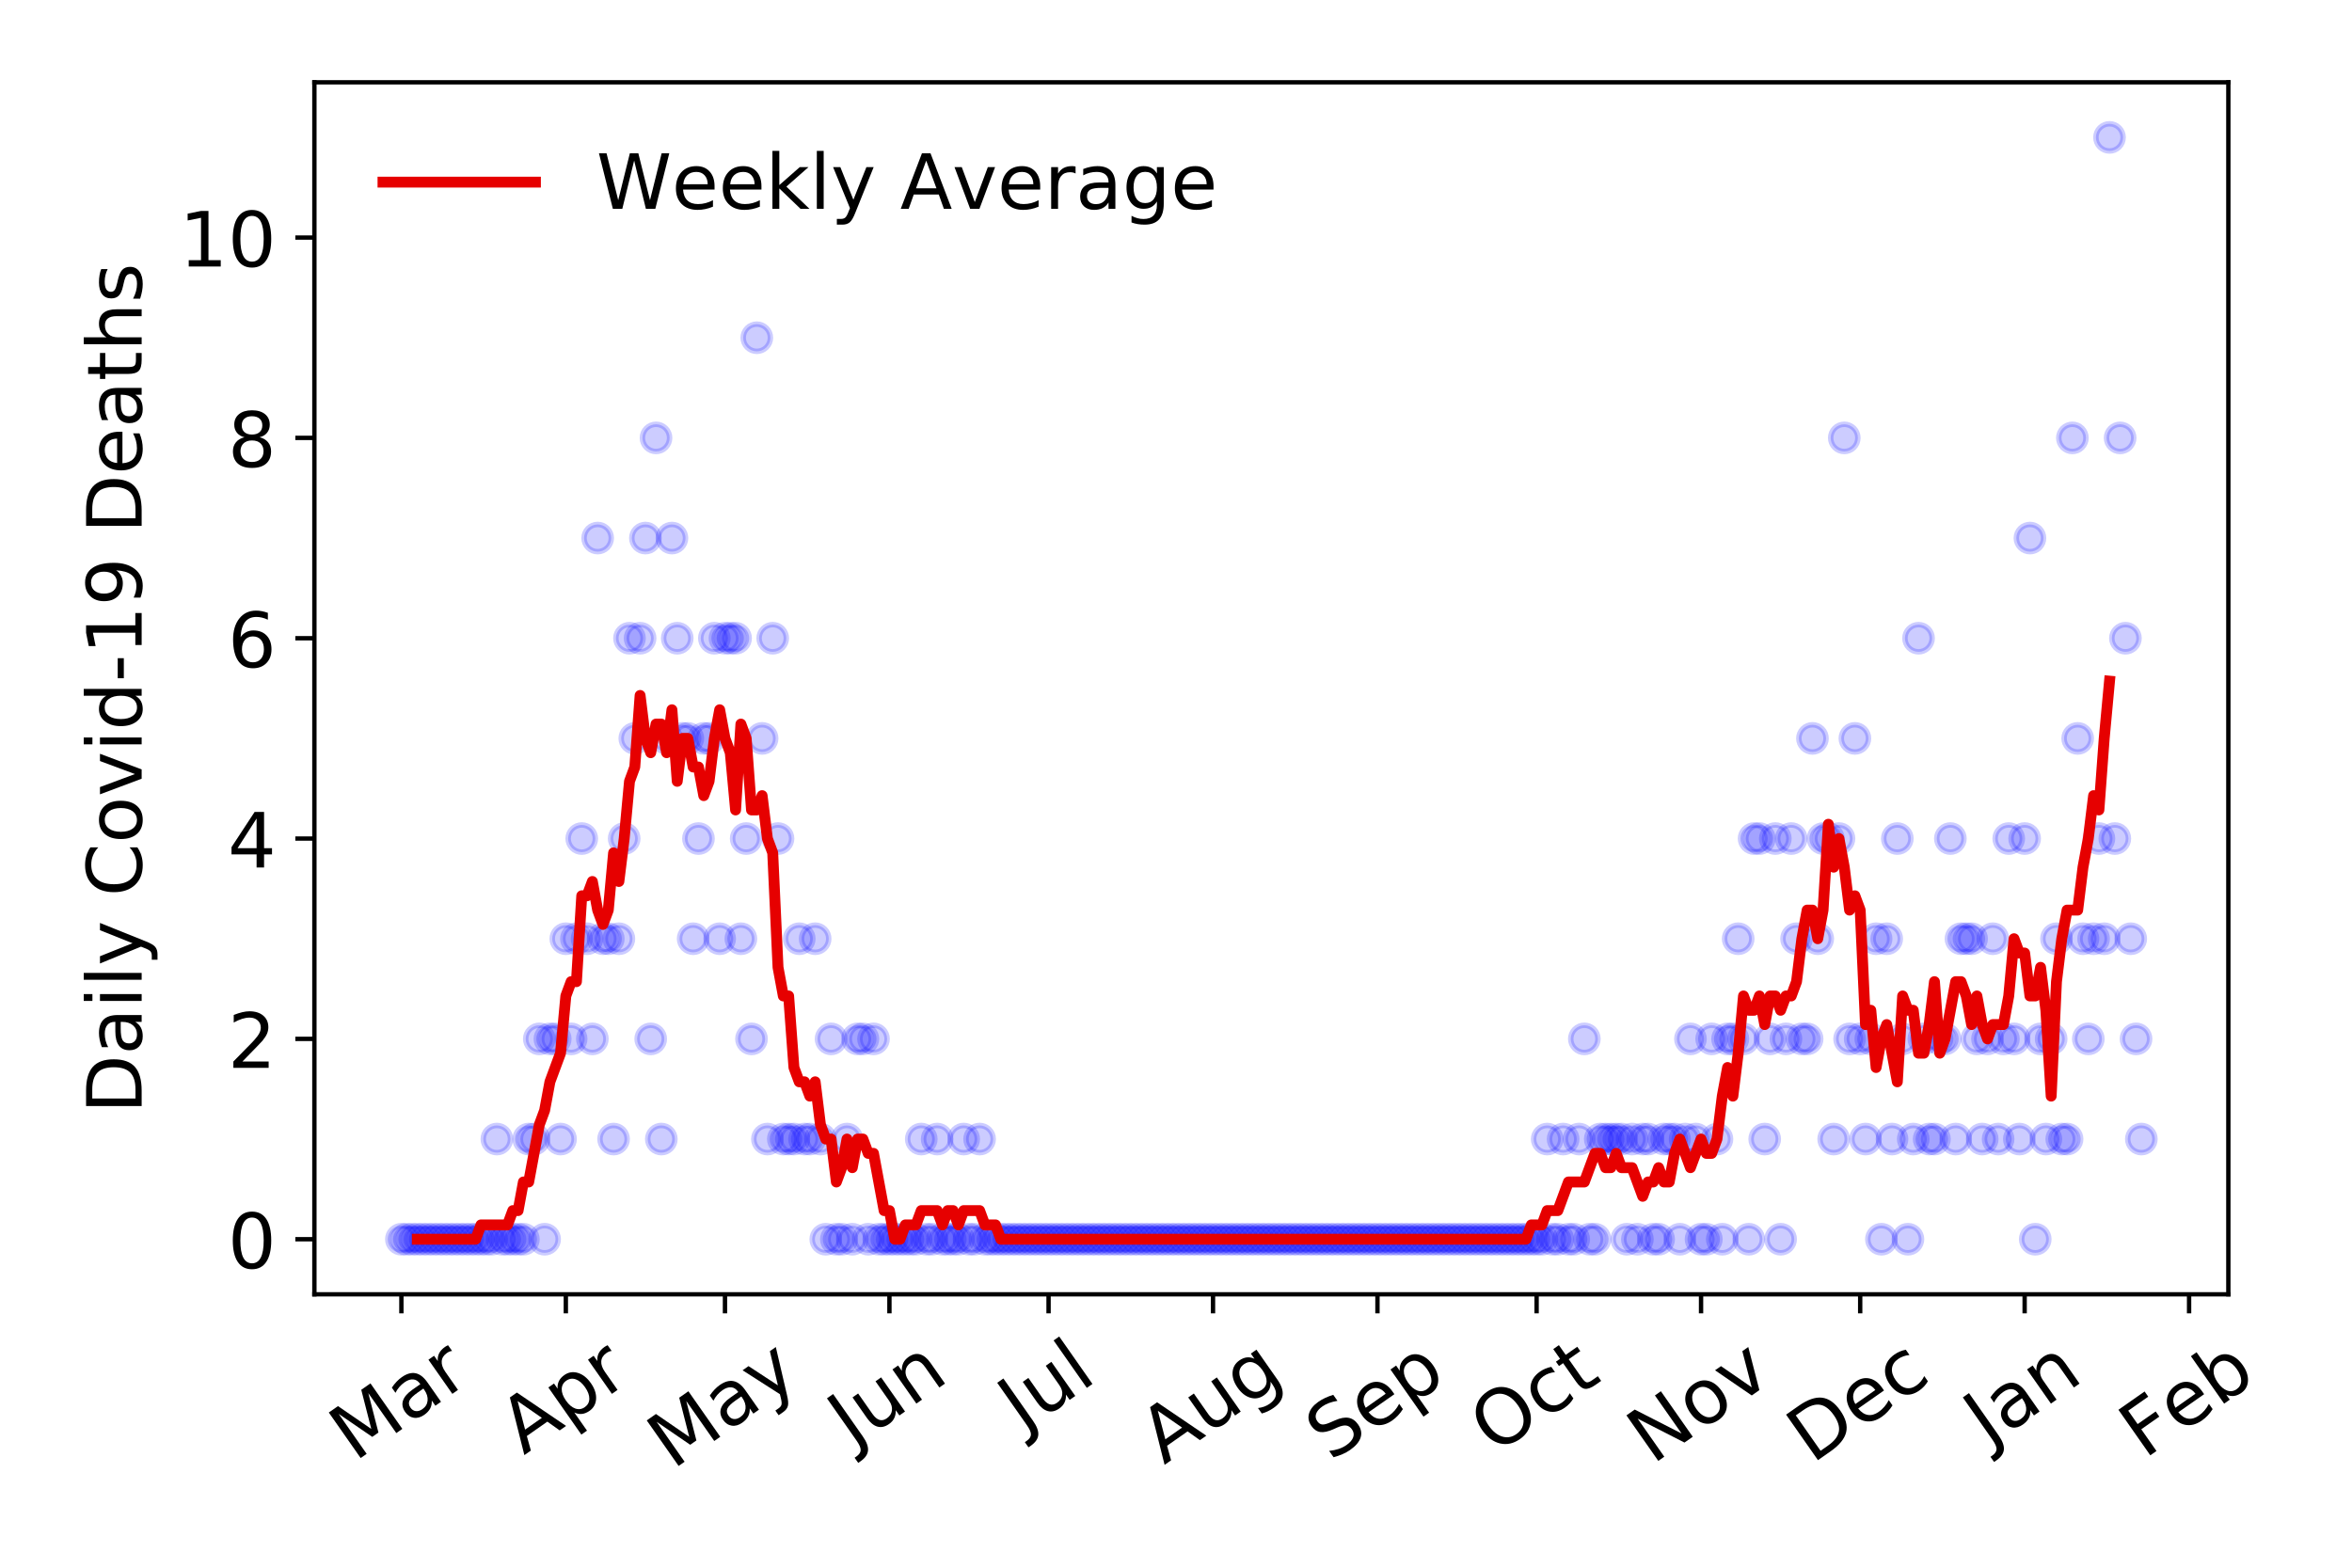 <?xml version="1.0" encoding="utf-8" standalone="no"?>
<!DOCTYPE svg PUBLIC "-//W3C//DTD SVG 1.1//EN"
  "http://www.w3.org/Graphics/SVG/1.1/DTD/svg11.dtd">
<!-- Created with matplotlib (https://matplotlib.org/) -->
<svg height="288pt" version="1.1" viewBox="0 0 432 288" width="432pt" xmlns="http://www.w3.org/2000/svg" xmlns:xlink="http://www.w3.org/1999/xlink">
 <defs>
  <style type="text/css">
*{stroke-linecap:butt;stroke-linejoin:round;}
  </style>
 </defs>
 <g id="figure_1">
  <g id="patch_1">
   <path d="M 0 288 
L 432 288 
L 432 0 
L 0 0 
z
" style="fill:#ffffff;"/>
  </g>
  <g id="axes_1">
   <g id="patch_2">
    <path d="M 57.745 237.778 
L 409.288 237.778 
L 409.288 15.12 
L 57.745 15.12 
z
" style="fill:#ffffff;"/>
   </g>
   <g id="matplotlib.axis_1">
    <g id="xtick_1">
     <g id="line2d_1">
      <defs>
       <path d="M 0 0 
L 0 3.5 
" id="mc799814226" style="stroke:#000000;stroke-width:0.8;"/>
      </defs>
      <g>
       <use style="stroke:#000000;stroke-width:0.8;" x="73.724" xlink:href="#mc799814226" y="237.778"/>
      </g>
     </g>
     <g id="text_1">
      <!-- Mar -->
      <defs>
       <path d="M 9.812 72.906 
L 24.516 72.906 
L 43.109 23.297 
L 61.812 72.906 
L 76.516 72.906 
L 76.516 0 
L 66.891 0 
L 66.891 64.016 
L 48.094 14.016 
L 38.188 14.016 
L 19.391 64.016 
L 19.391 0 
L 9.812 0 
z
" id="DejaVuSans-77"/>
       <path d="M 34.281 27.484 
Q 23.391 27.484 19.188 25 
Q 14.984 22.516 14.984 16.5 
Q 14.984 11.719 18.141 8.906 
Q 21.297 6.109 26.703 6.109 
Q 34.188 6.109 38.703 11.406 
Q 43.219 16.703 43.219 25.484 
L 43.219 27.484 
z
M 52.203 31.203 
L 52.203 0 
L 43.219 0 
L 43.219 8.297 
Q 40.141 3.328 35.547 0.953 
Q 30.953 -1.422 24.312 -1.422 
Q 15.922 -1.422 10.953 3.297 
Q 6 8.016 6 15.922 
Q 6 25.141 12.172 29.828 
Q 18.359 34.516 30.609 34.516 
L 43.219 34.516 
L 43.219 35.406 
Q 43.219 41.609 39.141 45 
Q 35.062 48.391 27.688 48.391 
Q 23 48.391 18.547 47.266 
Q 14.109 46.141 10.016 43.891 
L 10.016 52.203 
Q 14.938 54.109 19.578 55.047 
Q 24.219 56 28.609 56 
Q 40.484 56 46.344 49.844 
Q 52.203 43.703 52.203 31.203 
z
" id="DejaVuSans-97"/>
       <path d="M 41.109 46.297 
Q 39.594 47.172 37.812 47.578 
Q 36.031 48 33.891 48 
Q 26.266 48 22.188 43.047 
Q 18.109 38.094 18.109 28.812 
L 18.109 0 
L 9.078 0 
L 9.078 54.688 
L 18.109 54.688 
L 18.109 46.188 
Q 20.953 51.172 25.484 53.578 
Q 30.031 56 36.531 56 
Q 37.453 56 38.578 55.875 
Q 39.703 55.766 41.062 55.516 
z
" id="DejaVuSans-114"/>
      </defs>
      <g transform="translate(65.121 268.643)rotate(-35)scale(0.14 -0.14)">
       <use xlink:href="#DejaVuSans-77"/>
       <use x="86.279" xlink:href="#DejaVuSans-97"/>
       <use x="147.559" xlink:href="#DejaVuSans-114"/>
      </g>
     </g>
    </g>
    <g id="xtick_2">
     <g id="line2d_2">
      <g>
       <use style="stroke:#000000;stroke-width:0.8;" x="103.929" xlink:href="#mc799814226" y="237.778"/>
      </g>
     </g>
     <g id="text_2">
      <!-- Apr -->
      <defs>
       <path d="M 34.188 63.188 
L 20.797 26.906 
L 47.609 26.906 
z
M 28.609 72.906 
L 39.797 72.906 
L 67.578 0 
L 57.328 0 
L 50.688 18.703 
L 17.828 18.703 
L 11.188 0 
L 0.781 0 
z
" id="DejaVuSans-65"/>
       <path d="M 18.109 8.203 
L 18.109 -20.797 
L 9.078 -20.797 
L 9.078 54.688 
L 18.109 54.688 
L 18.109 46.391 
Q 20.953 51.266 25.266 53.625 
Q 29.594 56 35.594 56 
Q 45.562 56 51.781 48.094 
Q 58.016 40.188 58.016 27.297 
Q 58.016 14.406 51.781 6.484 
Q 45.562 -1.422 35.594 -1.422 
Q 29.594 -1.422 25.266 0.953 
Q 20.953 3.328 18.109 8.203 
z
M 48.688 27.297 
Q 48.688 37.203 44.609 42.844 
Q 40.531 48.484 33.406 48.484 
Q 26.266 48.484 22.188 42.844 
Q 18.109 37.203 18.109 27.297 
Q 18.109 17.391 22.188 11.75 
Q 26.266 6.109 33.406 6.109 
Q 40.531 6.109 44.609 11.75 
Q 48.688 17.391 48.688 27.297 
z
" id="DejaVuSans-112"/>
      </defs>
      <g transform="translate(96.225 267.384)rotate(-35)scale(0.14 -0.14)">
       <use xlink:href="#DejaVuSans-65"/>
       <use x="68.408" xlink:href="#DejaVuSans-112"/>
       <use x="131.885" xlink:href="#DejaVuSans-114"/>
      </g>
     </g>
    </g>
    <g id="xtick_3">
     <g id="line2d_3">
      <g>
       <use style="stroke:#000000;stroke-width:0.8;" x="133.159" xlink:href="#mc799814226" y="237.778"/>
      </g>
     </g>
     <g id="text_3">
      <!-- May -->
      <defs>
       <path d="M 32.172 -5.078 
Q 28.375 -14.844 24.75 -17.812 
Q 21.141 -20.797 15.094 -20.797 
L 7.906 -20.797 
L 7.906 -13.281 
L 13.188 -13.281 
Q 16.891 -13.281 18.938 -11.516 
Q 21 -9.766 23.484 -3.219 
L 25.094 0.875 
L 2.984 54.688 
L 12.5 54.688 
L 29.594 11.922 
L 46.688 54.688 
L 56.203 54.688 
z
" id="DejaVuSans-121"/>
      </defs>
      <g transform="translate(123.52 270.094)rotate(-35)scale(0.14 -0.14)">
       <use xlink:href="#DejaVuSans-77"/>
       <use x="86.279" xlink:href="#DejaVuSans-97"/>
       <use x="147.559" xlink:href="#DejaVuSans-121"/>
      </g>
     </g>
    </g>
    <g id="xtick_4">
     <g id="line2d_4">
      <g>
       <use style="stroke:#000000;stroke-width:0.8;" x="163.364" xlink:href="#mc799814226" y="237.778"/>
      </g>
     </g>
     <g id="text_4">
      <!-- Jun -->
      <defs>
       <path d="M 9.812 72.906 
L 19.672 72.906 
L 19.672 5.078 
Q 19.672 -8.109 14.672 -14.062 
Q 9.672 -20.016 -1.422 -20.016 
L -5.172 -20.016 
L -5.172 -11.719 
L -2.094 -11.719 
Q 4.438 -11.719 7.125 -8.047 
Q 9.812 -4.391 9.812 5.078 
z
" id="DejaVuSans-74"/>
       <path d="M 8.5 21.578 
L 8.5 54.688 
L 17.484 54.688 
L 17.484 21.922 
Q 17.484 14.156 20.5 10.266 
Q 23.531 6.391 29.594 6.391 
Q 36.859 6.391 41.078 11.031 
Q 45.312 15.672 45.312 23.688 
L 45.312 54.688 
L 54.297 54.688 
L 54.297 0 
L 45.312 0 
L 45.312 8.406 
Q 42.047 3.422 37.719 1 
Q 33.406 -1.422 27.688 -1.422 
Q 18.266 -1.422 13.375 4.438 
Q 8.5 10.297 8.5 21.578 
z
M 31.109 56 
z
" id="DejaVuSans-117"/>
       <path d="M 54.891 33.016 
L 54.891 0 
L 45.906 0 
L 45.906 32.719 
Q 45.906 40.484 42.875 44.328 
Q 39.844 48.188 33.797 48.188 
Q 26.516 48.188 22.312 43.547 
Q 18.109 38.922 18.109 30.906 
L 18.109 0 
L 9.078 0 
L 9.078 54.688 
L 18.109 54.688 
L 18.109 46.188 
Q 21.344 51.125 25.703 53.562 
Q 30.078 56 35.797 56 
Q 45.219 56 50.047 50.172 
Q 54.891 44.344 54.891 33.016 
z
" id="DejaVuSans-110"/>
      </defs>
      <g transform="translate(156.62 266.039)rotate(-35)scale(0.14 -0.14)">
       <use xlink:href="#DejaVuSans-74"/>
       <use x="29.492" xlink:href="#DejaVuSans-117"/>
       <use x="92.871" xlink:href="#DejaVuSans-110"/>
      </g>
     </g>
    </g>
    <g id="xtick_5">
     <g id="line2d_5">
      <g>
       <use style="stroke:#000000;stroke-width:0.8;" x="192.594" xlink:href="#mc799814226" y="237.778"/>
      </g>
     </g>
     <g id="text_5">
      <!-- Jul -->
      <defs>
       <path d="M 9.422 75.984 
L 18.406 75.984 
L 18.406 0 
L 9.422 0 
z
" id="DejaVuSans-108"/>
      </defs>
      <g transform="translate(187.891 263.181)rotate(-35)scale(0.14 -0.14)">
       <use xlink:href="#DejaVuSans-74"/>
       <use x="29.492" xlink:href="#DejaVuSans-117"/>
       <use x="92.871" xlink:href="#DejaVuSans-108"/>
      </g>
     </g>
    </g>
    <g id="xtick_6">
     <g id="line2d_6">
      <g>
       <use style="stroke:#000000;stroke-width:0.8;" x="222.798" xlink:href="#mc799814226" y="237.778"/>
      </g>
     </g>
     <g id="text_6">
      <!-- Aug -->
      <defs>
       <path d="M 45.406 27.984 
Q 45.406 37.75 41.375 43.109 
Q 37.359 48.484 30.078 48.484 
Q 22.859 48.484 18.828 43.109 
Q 14.797 37.75 14.797 27.984 
Q 14.797 18.266 18.828 12.891 
Q 22.859 7.516 30.078 7.516 
Q 37.359 7.516 41.375 12.891 
Q 45.406 18.266 45.406 27.984 
z
M 54.391 6.781 
Q 54.391 -7.172 48.188 -13.984 
Q 42 -20.797 29.203 -20.797 
Q 24.469 -20.797 20.266 -20.094 
Q 16.062 -19.391 12.109 -17.922 
L 12.109 -9.188 
Q 16.062 -11.328 19.922 -12.344 
Q 23.781 -13.375 27.781 -13.375 
Q 36.625 -13.375 41.016 -8.766 
Q 45.406 -4.156 45.406 5.172 
L 45.406 9.625 
Q 42.625 4.781 38.281 2.391 
Q 33.938 0 27.875 0 
Q 17.828 0 11.672 7.656 
Q 5.516 15.328 5.516 27.984 
Q 5.516 40.672 11.672 48.328 
Q 17.828 56 27.875 56 
Q 33.938 56 38.281 53.609 
Q 42.625 51.219 45.406 46.391 
L 45.406 54.688 
L 54.391 54.688 
z
" id="DejaVuSans-103"/>
      </defs>
      <g transform="translate(213.818 269.172)rotate(-35)scale(0.14 -0.14)">
       <use xlink:href="#DejaVuSans-65"/>
       <use x="68.408" xlink:href="#DejaVuSans-117"/>
       <use x="131.787" xlink:href="#DejaVuSans-103"/>
      </g>
     </g>
    </g>
    <g id="xtick_7">
     <g id="line2d_7">
      <g>
       <use style="stroke:#000000;stroke-width:0.8;" x="253.003" xlink:href="#mc799814226" y="237.778"/>
      </g>
     </g>
     <g id="text_7">
      <!-- Sep -->
      <defs>
       <path d="M 53.516 70.516 
L 53.516 60.891 
Q 47.906 63.578 42.922 64.891 
Q 37.938 66.219 33.297 66.219 
Q 25.25 66.219 20.875 63.094 
Q 16.5 59.969 16.5 54.203 
Q 16.5 49.359 19.406 46.891 
Q 22.312 44.438 30.422 42.922 
L 36.375 41.703 
Q 47.406 39.594 52.656 34.297 
Q 57.906 29 57.906 20.125 
Q 57.906 9.516 50.797 4.047 
Q 43.703 -1.422 29.984 -1.422 
Q 24.812 -1.422 18.969 -0.25 
Q 13.141 0.922 6.891 3.219 
L 6.891 13.375 
Q 12.891 10.016 18.656 8.297 
Q 24.422 6.594 29.984 6.594 
Q 38.422 6.594 43.016 9.906 
Q 47.609 13.234 47.609 19.391 
Q 47.609 24.75 44.312 27.781 
Q 41.016 30.812 33.5 32.328 
L 27.484 33.5 
Q 16.453 35.688 11.516 40.375 
Q 6.594 45.062 6.594 53.422 
Q 6.594 63.094 13.406 68.656 
Q 20.219 74.219 32.172 74.219 
Q 37.312 74.219 42.625 73.281 
Q 47.953 72.359 53.516 70.516 
z
" id="DejaVuSans-83"/>
       <path d="M 56.203 29.594 
L 56.203 25.203 
L 14.891 25.203 
Q 15.484 15.922 20.484 11.062 
Q 25.484 6.203 34.422 6.203 
Q 39.594 6.203 44.453 7.469 
Q 49.312 8.734 54.109 11.281 
L 54.109 2.781 
Q 49.266 0.734 44.188 -0.344 
Q 39.109 -1.422 33.891 -1.422 
Q 20.797 -1.422 13.156 6.188 
Q 5.516 13.812 5.516 26.812 
Q 5.516 40.234 12.766 48.109 
Q 20.016 56 32.328 56 
Q 43.359 56 49.781 48.891 
Q 56.203 41.797 56.203 29.594 
z
M 47.219 32.234 
Q 47.125 39.594 43.094 43.984 
Q 39.062 48.391 32.422 48.391 
Q 24.906 48.391 20.391 44.141 
Q 15.875 39.891 15.188 32.172 
z
" id="DejaVuSans-101"/>
      </defs>
      <g transform="translate(244.41 268.629)rotate(-35)scale(0.14 -0.14)">
       <use xlink:href="#DejaVuSans-83"/>
       <use x="63.477" xlink:href="#DejaVuSans-101"/>
       <use x="125" xlink:href="#DejaVuSans-112"/>
      </g>
     </g>
    </g>
    <g id="xtick_8">
     <g id="line2d_8">
      <g>
       <use style="stroke:#000000;stroke-width:0.8;" x="282.233" xlink:href="#mc799814226" y="237.778"/>
      </g>
     </g>
     <g id="text_8">
      <!-- Oct -->
      <defs>
       <path d="M 39.406 66.219 
Q 28.656 66.219 22.328 58.203 
Q 16.016 50.203 16.016 36.375 
Q 16.016 22.609 22.328 14.594 
Q 28.656 6.594 39.406 6.594 
Q 50.141 6.594 56.422 14.594 
Q 62.703 22.609 62.703 36.375 
Q 62.703 50.203 56.422 58.203 
Q 50.141 66.219 39.406 66.219 
z
M 39.406 74.219 
Q 54.734 74.219 63.906 63.938 
Q 73.094 53.656 73.094 36.375 
Q 73.094 19.141 63.906 8.859 
Q 54.734 -1.422 39.406 -1.422 
Q 24.031 -1.422 14.812 8.828 
Q 5.609 19.094 5.609 36.375 
Q 5.609 53.656 14.812 63.938 
Q 24.031 74.219 39.406 74.219 
z
" id="DejaVuSans-79"/>
       <path d="M 48.781 52.594 
L 48.781 44.188 
Q 44.969 46.297 41.141 47.344 
Q 37.312 48.391 33.406 48.391 
Q 24.656 48.391 19.812 42.844 
Q 14.984 37.312 14.984 27.297 
Q 14.984 17.281 19.812 11.734 
Q 24.656 6.203 33.406 6.203 
Q 37.312 6.203 41.141 7.25 
Q 44.969 8.297 48.781 10.406 
L 48.781 2.094 
Q 45.016 0.344 40.984 -0.531 
Q 36.969 -1.422 32.422 -1.422 
Q 20.062 -1.422 12.781 6.344 
Q 5.516 14.109 5.516 27.297 
Q 5.516 40.672 12.859 48.328 
Q 20.219 56 33.016 56 
Q 37.156 56 41.109 55.141 
Q 45.062 54.297 48.781 52.594 
z
" id="DejaVuSans-99"/>
       <path d="M 18.312 70.219 
L 18.312 54.688 
L 36.812 54.688 
L 36.812 47.703 
L 18.312 47.703 
L 18.312 18.016 
Q 18.312 11.328 20.141 9.422 
Q 21.969 7.516 27.594 7.516 
L 36.812 7.516 
L 36.812 0 
L 27.594 0 
Q 17.188 0 13.234 3.875 
Q 9.281 7.766 9.281 18.016 
L 9.281 47.703 
L 2.688 47.703 
L 2.688 54.688 
L 9.281 54.688 
L 9.281 70.219 
z
" id="DejaVuSans-116"/>
      </defs>
      <g transform="translate(274.535 267.377)rotate(-35)scale(0.14 -0.14)">
       <use xlink:href="#DejaVuSans-79"/>
       <use x="78.711" xlink:href="#DejaVuSans-99"/>
       <use x="133.691" xlink:href="#DejaVuSans-116"/>
      </g>
     </g>
    </g>
    <g id="xtick_9">
     <g id="line2d_9">
      <g>
       <use style="stroke:#000000;stroke-width:0.8;" x="312.438" xlink:href="#mc799814226" y="237.778"/>
      </g>
     </g>
     <g id="text_9">
      <!-- Nov -->
      <defs>
       <path d="M 9.812 72.906 
L 23.094 72.906 
L 55.422 11.922 
L 55.422 72.906 
L 64.984 72.906 
L 64.984 0 
L 51.703 0 
L 19.391 60.984 
L 19.391 0 
L 9.812 0 
z
" id="DejaVuSans-78"/>
       <path d="M 30.609 48.391 
Q 23.391 48.391 19.188 42.75 
Q 14.984 37.109 14.984 27.297 
Q 14.984 17.484 19.156 11.844 
Q 23.344 6.203 30.609 6.203 
Q 37.797 6.203 41.984 11.859 
Q 46.188 17.531 46.188 27.297 
Q 46.188 37.016 41.984 42.703 
Q 37.797 48.391 30.609 48.391 
z
M 30.609 56 
Q 42.328 56 49.016 48.375 
Q 55.719 40.766 55.719 27.297 
Q 55.719 13.875 49.016 6.219 
Q 42.328 -1.422 30.609 -1.422 
Q 18.844 -1.422 12.172 6.219 
Q 5.516 13.875 5.516 27.297 
Q 5.516 40.766 12.172 48.375 
Q 18.844 56 30.609 56 
z
" id="DejaVuSans-111"/>
       <path d="M 2.984 54.688 
L 12.5 54.688 
L 29.594 8.797 
L 46.688 54.688 
L 56.203 54.688 
L 35.688 0 
L 23.484 0 
z
" id="DejaVuSans-118"/>
      </defs>
      <g transform="translate(303.462 269.166)rotate(-35)scale(0.14 -0.14)">
       <use xlink:href="#DejaVuSans-78"/>
       <use x="74.805" xlink:href="#DejaVuSans-111"/>
       <use x="135.986" xlink:href="#DejaVuSans-118"/>
      </g>
     </g>
    </g>
    <g id="xtick_10">
     <g id="line2d_10">
      <g>
       <use style="stroke:#000000;stroke-width:0.8;" x="341.668" xlink:href="#mc799814226" y="237.778"/>
      </g>
     </g>
     <g id="text_10">
      <!-- Dec -->
      <defs>
       <path d="M 19.672 64.797 
L 19.672 8.109 
L 31.594 8.109 
Q 46.688 8.109 53.688 14.938 
Q 60.688 21.781 60.688 36.531 
Q 60.688 51.172 53.688 57.984 
Q 46.688 64.797 31.594 64.797 
z
M 9.812 72.906 
L 30.078 72.906 
Q 51.266 72.906 61.172 64.094 
Q 71.094 55.281 71.094 36.531 
Q 71.094 17.672 61.125 8.828 
Q 51.172 0 30.078 0 
L 9.812 0 
z
" id="DejaVuSans-68"/>
      </defs>
      <g transform="translate(332.788 269.032)rotate(-35)scale(0.14 -0.14)">
       <use xlink:href="#DejaVuSans-68"/>
       <use x="77.002" xlink:href="#DejaVuSans-101"/>
       <use x="138.525" xlink:href="#DejaVuSans-99"/>
      </g>
     </g>
    </g>
    <g id="xtick_11">
     <g id="line2d_11">
      <g>
       <use style="stroke:#000000;stroke-width:0.8;" x="371.873" xlink:href="#mc799814226" y="237.778"/>
      </g>
     </g>
     <g id="text_11">
      <!-- Jan -->
      <g transform="translate(365.249 265.871)rotate(-35)scale(0.14 -0.14)">
       <use xlink:href="#DejaVuSans-74"/>
       <use x="29.492" xlink:href="#DejaVuSans-97"/>
       <use x="90.771" xlink:href="#DejaVuSans-110"/>
      </g>
     </g>
    </g>
    <g id="xtick_12">
     <g id="line2d_12">
      <g>
       <use style="stroke:#000000;stroke-width:0.8;" x="402.077" xlink:href="#mc799814226" y="237.778"/>
      </g>
     </g>
     <g id="text_12">
      <!-- Feb -->
      <defs>
       <path d="M 9.812 72.906 
L 51.703 72.906 
L 51.703 64.594 
L 19.672 64.594 
L 19.672 43.109 
L 48.578 43.109 
L 48.578 34.812 
L 19.672 34.812 
L 19.672 0 
L 9.812 0 
z
" id="DejaVuSans-70"/>
       <path d="M 48.688 27.297 
Q 48.688 37.203 44.609 42.844 
Q 40.531 48.484 33.406 48.484 
Q 26.266 48.484 22.188 42.844 
Q 18.109 37.203 18.109 27.297 
Q 18.109 17.391 22.188 11.75 
Q 26.266 6.109 33.406 6.109 
Q 40.531 6.109 44.609 11.75 
Q 48.688 17.391 48.688 27.297 
z
M 18.109 46.391 
Q 20.953 51.266 25.266 53.625 
Q 29.594 56 35.594 56 
Q 45.562 56 51.781 48.094 
Q 58.016 40.188 58.016 27.297 
Q 58.016 14.406 51.781 6.484 
Q 45.562 -1.422 35.594 -1.422 
Q 29.594 -1.422 25.266 0.953 
Q 20.953 3.328 18.109 8.203 
L 18.109 0 
L 9.078 0 
L 9.078 75.984 
L 18.109 75.984 
z
" id="DejaVuSans-98"/>
      </defs>
      <g transform="translate(393.831 268.143)rotate(-35)scale(0.14 -0.14)">
       <use xlink:href="#DejaVuSans-70"/>
       <use x="57.441" xlink:href="#DejaVuSans-101"/>
       <use x="118.965" xlink:href="#DejaVuSans-98"/>
      </g>
     </g>
    </g>
   </g>
   <g id="matplotlib.axis_2">
    <g id="ytick_1">
     <g id="line2d_13">
      <defs>
       <path d="M 0 0 
L -3.5 0 
" id="ma678327203" style="stroke:#000000;stroke-width:0.8;"/>
      </defs>
      <g>
       <use style="stroke:#000000;stroke-width:0.8;" x="57.745" xlink:href="#ma678327203" y="227.657"/>
      </g>
     </g>
     <g id="text_13">
      <!-- 0 -->
      <defs>
       <path d="M 31.781 66.406 
Q 24.172 66.406 20.328 58.906 
Q 16.5 51.422 16.5 36.375 
Q 16.5 21.391 20.328 13.891 
Q 24.172 6.391 31.781 6.391 
Q 39.453 6.391 43.281 13.891 
Q 47.125 21.391 47.125 36.375 
Q 47.125 51.422 43.281 58.906 
Q 39.453 66.406 31.781 66.406 
z
M 31.781 74.219 
Q 44.047 74.219 50.516 64.516 
Q 56.984 54.828 56.984 36.375 
Q 56.984 17.969 50.516 8.266 
Q 44.047 -1.422 31.781 -1.422 
Q 19.531 -1.422 13.062 8.266 
Q 6.594 17.969 6.594 36.375 
Q 6.594 54.828 13.062 64.516 
Q 19.531 74.219 31.781 74.219 
z
" id="DejaVuSans-48"/>
      </defs>
      <g transform="translate(41.837 232.976)scale(0.14 -0.14)">
       <use xlink:href="#DejaVuSans-48"/>
      </g>
     </g>
    </g>
    <g id="ytick_2">
     <g id="line2d_14">
      <g>
       <use style="stroke:#000000;stroke-width:0.8;" x="57.745" xlink:href="#ma678327203" y="190.854"/>
      </g>
     </g>
     <g id="text_14">
      <!-- 2 -->
      <defs>
       <path d="M 19.188 8.297 
L 53.609 8.297 
L 53.609 0 
L 7.328 0 
L 7.328 8.297 
Q 12.938 14.109 22.625 23.891 
Q 32.328 33.688 34.812 36.531 
Q 39.547 41.844 41.422 45.531 
Q 43.312 49.219 43.312 52.781 
Q 43.312 58.594 39.234 62.25 
Q 35.156 65.922 28.609 65.922 
Q 23.969 65.922 18.812 64.312 
Q 13.672 62.703 7.812 59.422 
L 7.812 69.391 
Q 13.766 71.781 18.938 73 
Q 24.125 74.219 28.422 74.219 
Q 39.75 74.219 46.484 68.547 
Q 53.219 62.891 53.219 53.422 
Q 53.219 48.922 51.531 44.891 
Q 49.859 40.875 45.406 35.406 
Q 44.188 33.984 37.641 27.219 
Q 31.109 20.453 19.188 8.297 
z
" id="DejaVuSans-50"/>
      </defs>
      <g transform="translate(41.837 196.173)scale(0.14 -0.14)">
       <use xlink:href="#DejaVuSans-50"/>
      </g>
     </g>
    </g>
    <g id="ytick_3">
     <g id="line2d_15">
      <g>
       <use style="stroke:#000000;stroke-width:0.8;" x="57.745" xlink:href="#ma678327203" y="154.051"/>
      </g>
     </g>
     <g id="text_15">
      <!-- 4 -->
      <defs>
       <path d="M 37.797 64.312 
L 12.891 25.391 
L 37.797 25.391 
z
M 35.203 72.906 
L 47.609 72.906 
L 47.609 25.391 
L 58.016 25.391 
L 58.016 17.188 
L 47.609 17.188 
L 47.609 0 
L 37.797 0 
L 37.797 17.188 
L 4.891 17.188 
L 4.891 26.703 
z
" id="DejaVuSans-52"/>
      </defs>
      <g transform="translate(41.837 159.37)scale(0.14 -0.14)">
       <use xlink:href="#DejaVuSans-52"/>
      </g>
     </g>
    </g>
    <g id="ytick_4">
     <g id="line2d_16">
      <g>
       <use style="stroke:#000000;stroke-width:0.8;" x="57.745" xlink:href="#ma678327203" y="117.248"/>
      </g>
     </g>
     <g id="text_16">
      <!-- 6 -->
      <defs>
       <path d="M 33.016 40.375 
Q 26.375 40.375 22.484 35.828 
Q 18.609 31.297 18.609 23.391 
Q 18.609 15.531 22.484 10.953 
Q 26.375 6.391 33.016 6.391 
Q 39.656 6.391 43.531 10.953 
Q 47.406 15.531 47.406 23.391 
Q 47.406 31.297 43.531 35.828 
Q 39.656 40.375 33.016 40.375 
z
M 52.594 71.297 
L 52.594 62.312 
Q 48.875 64.062 45.094 64.984 
Q 41.312 65.922 37.594 65.922 
Q 27.828 65.922 22.672 59.328 
Q 17.531 52.734 16.797 39.406 
Q 19.672 43.656 24.016 45.922 
Q 28.375 48.188 33.594 48.188 
Q 44.578 48.188 50.953 41.516 
Q 57.328 34.859 57.328 23.391 
Q 57.328 12.156 50.688 5.359 
Q 44.047 -1.422 33.016 -1.422 
Q 20.359 -1.422 13.672 8.266 
Q 6.984 17.969 6.984 36.375 
Q 6.984 53.656 15.188 63.938 
Q 23.391 74.219 37.203 74.219 
Q 40.922 74.219 44.703 73.484 
Q 48.484 72.75 52.594 71.297 
z
" id="DejaVuSans-54"/>
      </defs>
      <g transform="translate(41.837 122.567)scale(0.14 -0.14)">
       <use xlink:href="#DejaVuSans-54"/>
      </g>
     </g>
    </g>
    <g id="ytick_5">
     <g id="line2d_17">
      <g>
       <use style="stroke:#000000;stroke-width:0.8;" x="57.745" xlink:href="#ma678327203" y="80.445"/>
      </g>
     </g>
     <g id="text_17">
      <!-- 8 -->
      <defs>
       <path d="M 31.781 34.625 
Q 24.75 34.625 20.719 30.859 
Q 16.703 27.094 16.703 20.516 
Q 16.703 13.922 20.719 10.156 
Q 24.75 6.391 31.781 6.391 
Q 38.812 6.391 42.859 10.172 
Q 46.922 13.969 46.922 20.516 
Q 46.922 27.094 42.891 30.859 
Q 38.875 34.625 31.781 34.625 
z
M 21.922 38.812 
Q 15.578 40.375 12.031 44.719 
Q 8.5 49.078 8.5 55.328 
Q 8.5 64.062 14.719 69.141 
Q 20.953 74.219 31.781 74.219 
Q 42.672 74.219 48.875 69.141 
Q 55.078 64.062 55.078 55.328 
Q 55.078 49.078 51.531 44.719 
Q 48 40.375 41.703 38.812 
Q 48.828 37.156 52.797 32.312 
Q 56.781 27.484 56.781 20.516 
Q 56.781 9.906 50.312 4.234 
Q 43.844 -1.422 31.781 -1.422 
Q 19.734 -1.422 13.25 4.234 
Q 6.781 9.906 6.781 20.516 
Q 6.781 27.484 10.781 32.312 
Q 14.797 37.156 21.922 38.812 
z
M 18.312 54.391 
Q 18.312 48.734 21.844 45.562 
Q 25.391 42.391 31.781 42.391 
Q 38.141 42.391 41.719 45.562 
Q 45.312 48.734 45.312 54.391 
Q 45.312 60.062 41.719 63.234 
Q 38.141 66.406 31.781 66.406 
Q 25.391 66.406 21.844 63.234 
Q 18.312 60.062 18.312 54.391 
z
" id="DejaVuSans-56"/>
      </defs>
      <g transform="translate(41.837 85.764)scale(0.14 -0.14)">
       <use xlink:href="#DejaVuSans-56"/>
      </g>
     </g>
    </g>
    <g id="ytick_6">
     <g id="line2d_18">
      <g>
       <use style="stroke:#000000;stroke-width:0.8;" x="57.745" xlink:href="#ma678327203" y="43.642"/>
      </g>
     </g>
     <g id="text_18">
      <!-- 10 -->
      <defs>
       <path d="M 12.406 8.297 
L 28.516 8.297 
L 28.516 63.922 
L 10.984 60.406 
L 10.984 69.391 
L 28.422 72.906 
L 38.281 72.906 
L 38.281 8.297 
L 54.391 8.297 
L 54.391 0 
L 12.406 0 
z
" id="DejaVuSans-49"/>
      </defs>
      <g transform="translate(32.93 48.961)scale(0.14 -0.14)">
       <use xlink:href="#DejaVuSans-49"/>
       <use x="63.623" xlink:href="#DejaVuSans-48"/>
      </g>
     </g>
    </g>
    <g id="text_19">
     <!-- Daily Covid-19 Deaths -->
     <defs>
      <path d="M 9.422 54.688 
L 18.406 54.688 
L 18.406 0 
L 9.422 0 
z
M 9.422 75.984 
L 18.406 75.984 
L 18.406 64.594 
L 9.422 64.594 
z
" id="DejaVuSans-105"/>
      <path id="DejaVuSans-32"/>
      <path d="M 64.406 67.281 
L 64.406 56.891 
Q 59.422 61.531 53.781 63.812 
Q 48.141 66.109 41.797 66.109 
Q 29.297 66.109 22.656 58.469 
Q 16.016 50.828 16.016 36.375 
Q 16.016 21.969 22.656 14.328 
Q 29.297 6.688 41.797 6.688 
Q 48.141 6.688 53.781 8.984 
Q 59.422 11.281 64.406 15.922 
L 64.406 5.609 
Q 59.234 2.094 53.438 0.328 
Q 47.656 -1.422 41.219 -1.422 
Q 24.656 -1.422 15.125 8.703 
Q 5.609 18.844 5.609 36.375 
Q 5.609 53.953 15.125 64.078 
Q 24.656 74.219 41.219 74.219 
Q 47.75 74.219 53.531 72.484 
Q 59.328 70.75 64.406 67.281 
z
" id="DejaVuSans-67"/>
      <path d="M 45.406 46.391 
L 45.406 75.984 
L 54.391 75.984 
L 54.391 0 
L 45.406 0 
L 45.406 8.203 
Q 42.578 3.328 38.25 0.953 
Q 33.938 -1.422 27.875 -1.422 
Q 17.969 -1.422 11.734 6.484 
Q 5.516 14.406 5.516 27.297 
Q 5.516 40.188 11.734 48.094 
Q 17.969 56 27.875 56 
Q 33.938 56 38.25 53.625 
Q 42.578 51.266 45.406 46.391 
z
M 14.797 27.297 
Q 14.797 17.391 18.875 11.75 
Q 22.953 6.109 30.078 6.109 
Q 37.203 6.109 41.297 11.75 
Q 45.406 17.391 45.406 27.297 
Q 45.406 37.203 41.297 42.844 
Q 37.203 48.484 30.078 48.484 
Q 22.953 48.484 18.875 42.844 
Q 14.797 37.203 14.797 27.297 
z
" id="DejaVuSans-100"/>
      <path d="M 4.891 31.391 
L 31.203 31.391 
L 31.203 23.391 
L 4.891 23.391 
z
" id="DejaVuSans-45"/>
      <path d="M 10.984 1.516 
L 10.984 10.5 
Q 14.703 8.734 18.5 7.812 
Q 22.312 6.891 25.984 6.891 
Q 35.75 6.891 40.891 13.453 
Q 46.047 20.016 46.781 33.406 
Q 43.953 29.203 39.594 26.953 
Q 35.25 24.703 29.984 24.703 
Q 19.047 24.703 12.672 31.312 
Q 6.297 37.938 6.297 49.422 
Q 6.297 60.641 12.938 67.422 
Q 19.578 74.219 30.609 74.219 
Q 43.266 74.219 49.922 64.516 
Q 56.594 54.828 56.594 36.375 
Q 56.594 19.141 48.406 8.859 
Q 40.234 -1.422 26.422 -1.422 
Q 22.703 -1.422 18.891 -0.688 
Q 15.094 0.047 10.984 1.516 
z
M 30.609 32.422 
Q 37.25 32.422 41.125 36.953 
Q 45.016 41.5 45.016 49.422 
Q 45.016 57.281 41.125 61.844 
Q 37.25 66.406 30.609 66.406 
Q 23.969 66.406 20.094 61.844 
Q 16.219 57.281 16.219 49.422 
Q 16.219 41.5 20.094 36.953 
Q 23.969 32.422 30.609 32.422 
z
" id="DejaVuSans-57"/>
      <path d="M 54.891 33.016 
L 54.891 0 
L 45.906 0 
L 45.906 32.719 
Q 45.906 40.484 42.875 44.328 
Q 39.844 48.188 33.797 48.188 
Q 26.516 48.188 22.312 43.547 
Q 18.109 38.922 18.109 30.906 
L 18.109 0 
L 9.078 0 
L 9.078 75.984 
L 18.109 75.984 
L 18.109 46.188 
Q 21.344 51.125 25.703 53.562 
Q 30.078 56 35.797 56 
Q 45.219 56 50.047 50.172 
Q 54.891 44.344 54.891 33.016 
z
" id="DejaVuSans-104"/>
      <path d="M 44.281 53.078 
L 44.281 44.578 
Q 40.484 46.531 36.375 47.5 
Q 32.281 48.484 27.875 48.484 
Q 21.188 48.484 17.844 46.438 
Q 14.5 44.391 14.5 40.281 
Q 14.5 37.156 16.891 35.375 
Q 19.281 33.594 26.516 31.984 
L 29.594 31.297 
Q 39.156 29.25 43.188 25.516 
Q 47.219 21.781 47.219 15.094 
Q 47.219 7.469 41.188 3.016 
Q 35.156 -1.422 24.609 -1.422 
Q 20.219 -1.422 15.453 -0.562 
Q 10.688 0.297 5.422 2 
L 5.422 11.281 
Q 10.406 8.688 15.234 7.391 
Q 20.062 6.109 24.812 6.109 
Q 31.156 6.109 34.562 8.281 
Q 37.984 10.453 37.984 14.406 
Q 37.984 18.062 35.516 20.016 
Q 33.062 21.969 24.703 23.781 
L 21.578 24.516 
Q 13.234 26.266 9.516 29.906 
Q 5.812 33.547 5.812 39.891 
Q 5.812 47.609 11.281 51.797 
Q 16.75 56 26.812 56 
Q 31.781 56 36.172 55.266 
Q 40.578 54.547 44.281 53.078 
z
" id="DejaVuSans-115"/>
     </defs>
     <g transform="translate(26.018 204.56)rotate(-90)scale(0.14 -0.14)">
      <use xlink:href="#DejaVuSans-68"/>
      <use x="77.002" xlink:href="#DejaVuSans-97"/>
      <use x="138.281" xlink:href="#DejaVuSans-105"/>
      <use x="166.064" xlink:href="#DejaVuSans-108"/>
      <use x="193.848" xlink:href="#DejaVuSans-121"/>
      <use x="253.027" xlink:href="#DejaVuSans-32"/>
      <use x="284.814" xlink:href="#DejaVuSans-67"/>
      <use x="354.639" xlink:href="#DejaVuSans-111"/>
      <use x="415.82" xlink:href="#DejaVuSans-118"/>
      <use x="475" xlink:href="#DejaVuSans-105"/>
      <use x="502.783" xlink:href="#DejaVuSans-100"/>
      <use x="566.26" xlink:href="#DejaVuSans-45"/>
      <use x="602.344" xlink:href="#DejaVuSans-49"/>
      <use x="665.967" xlink:href="#DejaVuSans-57"/>
      <use x="729.59" xlink:href="#DejaVuSans-32"/>
      <use x="761.377" xlink:href="#DejaVuSans-68"/>
      <use x="838.379" xlink:href="#DejaVuSans-101"/>
      <use x="899.902" xlink:href="#DejaVuSans-97"/>
      <use x="961.182" xlink:href="#DejaVuSans-116"/>
      <use x="1000.391" xlink:href="#DejaVuSans-104"/>
      <use x="1063.77" xlink:href="#DejaVuSans-115"/>
     </g>
    </g>
   </g>
   <g id="line2d_19">
    <defs>
     <path d="M 0 2.5 
C 0.663 2.5 1.299 2.237 1.768 1.768 
C 2.237 1.299 2.5 0.663 2.5 0 
C 2.5 -0.663 2.237 -1.299 1.768 -1.768 
C 1.299 -2.237 0.663 -2.5 0 -2.5 
C -0.663 -2.5 -1.299 -2.237 -1.768 -1.768 
C -2.237 -1.299 -2.5 -0.663 -2.5 0 
C -2.5 0.663 -2.237 1.299 -1.768 1.768 
C -1.299 2.237 -0.663 2.5 0 2.5 
z
" id="mdbf6c8fa48" style="stroke:#0000ff;stroke-opacity:0.2;"/>
    </defs>
    <g clip-path="url(#p0bae16ca13)">
     <use style="fill:#0000ff;fill-opacity:0.2;stroke:#0000ff;stroke-opacity:0.2;" x="73.724" xlink:href="#mdbf6c8fa48" y="227.657"/>
     <use style="fill:#0000ff;fill-opacity:0.2;stroke:#0000ff;stroke-opacity:0.2;" x="74.699" xlink:href="#mdbf6c8fa48" y="227.657"/>
     <use style="fill:#0000ff;fill-opacity:0.2;stroke:#0000ff;stroke-opacity:0.2;" x="75.673" xlink:href="#mdbf6c8fa48" y="227.657"/>
     <use style="fill:#0000ff;fill-opacity:0.2;stroke:#0000ff;stroke-opacity:0.2;" x="76.647" xlink:href="#mdbf6c8fa48" y="227.657"/>
     <use style="fill:#0000ff;fill-opacity:0.2;stroke:#0000ff;stroke-opacity:0.2;" x="77.622" xlink:href="#mdbf6c8fa48" y="227.657"/>
     <use style="fill:#0000ff;fill-opacity:0.2;stroke:#0000ff;stroke-opacity:0.2;" x="78.596" xlink:href="#mdbf6c8fa48" y="227.657"/>
     <use style="fill:#0000ff;fill-opacity:0.2;stroke:#0000ff;stroke-opacity:0.2;" x="79.57" xlink:href="#mdbf6c8fa48" y="227.657"/>
     <use style="fill:#0000ff;fill-opacity:0.2;stroke:#0000ff;stroke-opacity:0.2;" x="80.545" xlink:href="#mdbf6c8fa48" y="227.657"/>
     <use style="fill:#0000ff;fill-opacity:0.2;stroke:#0000ff;stroke-opacity:0.2;" x="81.519" xlink:href="#mdbf6c8fa48" y="227.657"/>
     <use style="fill:#0000ff;fill-opacity:0.2;stroke:#0000ff;stroke-opacity:0.2;" x="82.493" xlink:href="#mdbf6c8fa48" y="227.657"/>
     <use style="fill:#0000ff;fill-opacity:0.2;stroke:#0000ff;stroke-opacity:0.2;" x="83.468" xlink:href="#mdbf6c8fa48" y="227.657"/>
     <use style="fill:#0000ff;fill-opacity:0.2;stroke:#0000ff;stroke-opacity:0.2;" x="84.442" xlink:href="#mdbf6c8fa48" y="227.657"/>
     <use style="fill:#0000ff;fill-opacity:0.2;stroke:#0000ff;stroke-opacity:0.2;" x="85.416" xlink:href="#mdbf6c8fa48" y="227.657"/>
     <use style="fill:#0000ff;fill-opacity:0.2;stroke:#0000ff;stroke-opacity:0.2;" x="86.391" xlink:href="#mdbf6c8fa48" y="227.657"/>
     <use style="fill:#0000ff;fill-opacity:0.2;stroke:#0000ff;stroke-opacity:0.2;" x="87.365" xlink:href="#mdbf6c8fa48" y="227.657"/>
     <use style="fill:#0000ff;fill-opacity:0.2;stroke:#0000ff;stroke-opacity:0.2;" x="88.339" xlink:href="#mdbf6c8fa48" y="227.657"/>
     <use style="fill:#0000ff;fill-opacity:0.2;stroke:#0000ff;stroke-opacity:0.2;" x="89.314" xlink:href="#mdbf6c8fa48" y="227.657"/>
     <use style="fill:#0000ff;fill-opacity:0.2;stroke:#0000ff;stroke-opacity:0.2;" x="90.288" xlink:href="#mdbf6c8fa48" y="227.657"/>
     <use style="fill:#0000ff;fill-opacity:0.2;stroke:#0000ff;stroke-opacity:0.2;" x="91.262" xlink:href="#mdbf6c8fa48" y="209.256"/>
     <use style="fill:#0000ff;fill-opacity:0.2;stroke:#0000ff;stroke-opacity:0.2;" x="92.237" xlink:href="#mdbf6c8fa48" y="227.657"/>
     <use style="fill:#0000ff;fill-opacity:0.2;stroke:#0000ff;stroke-opacity:0.2;" x="93.211" xlink:href="#mdbf6c8fa48" y="227.657"/>
     <use style="fill:#0000ff;fill-opacity:0.2;stroke:#0000ff;stroke-opacity:0.2;" x="94.185" xlink:href="#mdbf6c8fa48" y="227.657"/>
     <use style="fill:#0000ff;fill-opacity:0.2;stroke:#0000ff;stroke-opacity:0.2;" x="95.16" xlink:href="#mdbf6c8fa48" y="227.657"/>
     <use style="fill:#0000ff;fill-opacity:0.2;stroke:#0000ff;stroke-opacity:0.2;" x="96.134" xlink:href="#mdbf6c8fa48" y="227.657"/>
     <use style="fill:#0000ff;fill-opacity:0.2;stroke:#0000ff;stroke-opacity:0.2;" x="97.108" xlink:href="#mdbf6c8fa48" y="209.256"/>
     <use style="fill:#0000ff;fill-opacity:0.2;stroke:#0000ff;stroke-opacity:0.2;" x="98.083" xlink:href="#mdbf6c8fa48" y="209.256"/>
     <use style="fill:#0000ff;fill-opacity:0.2;stroke:#0000ff;stroke-opacity:0.2;" x="99.057" xlink:href="#mdbf6c8fa48" y="190.854"/>
     <use style="fill:#0000ff;fill-opacity:0.2;stroke:#0000ff;stroke-opacity:0.2;" x="100.031" xlink:href="#mdbf6c8fa48" y="227.657"/>
     <use style="fill:#0000ff;fill-opacity:0.2;stroke:#0000ff;stroke-opacity:0.2;" x="101.006" xlink:href="#mdbf6c8fa48" y="190.854"/>
     <use style="fill:#0000ff;fill-opacity:0.2;stroke:#0000ff;stroke-opacity:0.2;" x="101.98" xlink:href="#mdbf6c8fa48" y="190.854"/>
     <use style="fill:#0000ff;fill-opacity:0.2;stroke:#0000ff;stroke-opacity:0.2;" x="102.954" xlink:href="#mdbf6c8fa48" y="209.256"/>
     <use style="fill:#0000ff;fill-opacity:0.2;stroke:#0000ff;stroke-opacity:0.2;" x="103.929" xlink:href="#mdbf6c8fa48" y="172.453"/>
     <use style="fill:#0000ff;fill-opacity:0.2;stroke:#0000ff;stroke-opacity:0.2;" x="104.903" xlink:href="#mdbf6c8fa48" y="190.854"/>
     <use style="fill:#0000ff;fill-opacity:0.2;stroke:#0000ff;stroke-opacity:0.2;" x="105.877" xlink:href="#mdbf6c8fa48" y="172.453"/>
     <use style="fill:#0000ff;fill-opacity:0.2;stroke:#0000ff;stroke-opacity:0.2;" x="106.852" xlink:href="#mdbf6c8fa48" y="154.051"/>
     <use style="fill:#0000ff;fill-opacity:0.2;stroke:#0000ff;stroke-opacity:0.2;" x="107.826" xlink:href="#mdbf6c8fa48" y="172.453"/>
     <use style="fill:#0000ff;fill-opacity:0.2;stroke:#0000ff;stroke-opacity:0.2;" x="108.801" xlink:href="#mdbf6c8fa48" y="190.854"/>
     <use style="fill:#0000ff;fill-opacity:0.2;stroke:#0000ff;stroke-opacity:0.2;" x="109.775" xlink:href="#mdbf6c8fa48" y="98.847"/>
     <use style="fill:#0000ff;fill-opacity:0.2;stroke:#0000ff;stroke-opacity:0.2;" x="110.749" xlink:href="#mdbf6c8fa48" y="172.453"/>
     <use style="fill:#0000ff;fill-opacity:0.2;stroke:#0000ff;stroke-opacity:0.2;" x="111.724" xlink:href="#mdbf6c8fa48" y="172.453"/>
     <use style="fill:#0000ff;fill-opacity:0.2;stroke:#0000ff;stroke-opacity:0.2;" x="112.698" xlink:href="#mdbf6c8fa48" y="209.256"/>
     <use style="fill:#0000ff;fill-opacity:0.2;stroke:#0000ff;stroke-opacity:0.2;" x="113.672" xlink:href="#mdbf6c8fa48" y="172.453"/>
     <use style="fill:#0000ff;fill-opacity:0.2;stroke:#0000ff;stroke-opacity:0.2;" x="114.647" xlink:href="#mdbf6c8fa48" y="154.051"/>
     <use style="fill:#0000ff;fill-opacity:0.2;stroke:#0000ff;stroke-opacity:0.2;" x="115.621" xlink:href="#mdbf6c8fa48" y="117.248"/>
     <use style="fill:#0000ff;fill-opacity:0.2;stroke:#0000ff;stroke-opacity:0.2;" x="116.595" xlink:href="#mdbf6c8fa48" y="135.65"/>
     <use style="fill:#0000ff;fill-opacity:0.2;stroke:#0000ff;stroke-opacity:0.2;" x="117.57" xlink:href="#mdbf6c8fa48" y="117.248"/>
     <use style="fill:#0000ff;fill-opacity:0.2;stroke:#0000ff;stroke-opacity:0.2;" x="118.544" xlink:href="#mdbf6c8fa48" y="98.847"/>
     <use style="fill:#0000ff;fill-opacity:0.2;stroke:#0000ff;stroke-opacity:0.2;" x="119.518" xlink:href="#mdbf6c8fa48" y="190.854"/>
     <use style="fill:#0000ff;fill-opacity:0.2;stroke:#0000ff;stroke-opacity:0.2;" x="120.493" xlink:href="#mdbf6c8fa48" y="80.445"/>
     <use style="fill:#0000ff;fill-opacity:0.2;stroke:#0000ff;stroke-opacity:0.2;" x="121.467" xlink:href="#mdbf6c8fa48" y="209.256"/>
     <use style="fill:#0000ff;fill-opacity:0.2;stroke:#0000ff;stroke-opacity:0.2;" x="122.441" xlink:href="#mdbf6c8fa48" y="135.65"/>
     <use style="fill:#0000ff;fill-opacity:0.2;stroke:#0000ff;stroke-opacity:0.2;" x="123.416" xlink:href="#mdbf6c8fa48" y="98.847"/>
     <use style="fill:#0000ff;fill-opacity:0.2;stroke:#0000ff;stroke-opacity:0.2;" x="124.39" xlink:href="#mdbf6c8fa48" y="117.248"/>
     <use style="fill:#0000ff;fill-opacity:0.2;stroke:#0000ff;stroke-opacity:0.2;" x="125.364" xlink:href="#mdbf6c8fa48" y="135.65"/>
     <use style="fill:#0000ff;fill-opacity:0.2;stroke:#0000ff;stroke-opacity:0.2;" x="126.339" xlink:href="#mdbf6c8fa48" y="135.65"/>
     <use style="fill:#0000ff;fill-opacity:0.2;stroke:#0000ff;stroke-opacity:0.2;" x="127.313" xlink:href="#mdbf6c8fa48" y="172.453"/>
     <use style="fill:#0000ff;fill-opacity:0.2;stroke:#0000ff;stroke-opacity:0.2;" x="128.287" xlink:href="#mdbf6c8fa48" y="154.051"/>
     <use style="fill:#0000ff;fill-opacity:0.2;stroke:#0000ff;stroke-opacity:0.2;" x="129.262" xlink:href="#mdbf6c8fa48" y="135.65"/>
     <use style="fill:#0000ff;fill-opacity:0.2;stroke:#0000ff;stroke-opacity:0.2;" x="130.236" xlink:href="#mdbf6c8fa48" y="135.65"/>
     <use style="fill:#0000ff;fill-opacity:0.2;stroke:#0000ff;stroke-opacity:0.2;" x="131.21" xlink:href="#mdbf6c8fa48" y="117.248"/>
     <use style="fill:#0000ff;fill-opacity:0.2;stroke:#0000ff;stroke-opacity:0.2;" x="132.185" xlink:href="#mdbf6c8fa48" y="172.453"/>
     <use style="fill:#0000ff;fill-opacity:0.2;stroke:#0000ff;stroke-opacity:0.2;" x="133.159" xlink:href="#mdbf6c8fa48" y="117.248"/>
     <use style="fill:#0000ff;fill-opacity:0.2;stroke:#0000ff;stroke-opacity:0.2;" x="134.133" xlink:href="#mdbf6c8fa48" y="117.248"/>
     <use style="fill:#0000ff;fill-opacity:0.2;stroke:#0000ff;stroke-opacity:0.2;" x="135.108" xlink:href="#mdbf6c8fa48" y="117.248"/>
     <use style="fill:#0000ff;fill-opacity:0.2;stroke:#0000ff;stroke-opacity:0.2;" x="136.082" xlink:href="#mdbf6c8fa48" y="172.453"/>
     <use style="fill:#0000ff;fill-opacity:0.2;stroke:#0000ff;stroke-opacity:0.2;" x="137.056" xlink:href="#mdbf6c8fa48" y="154.051"/>
     <use style="fill:#0000ff;fill-opacity:0.2;stroke:#0000ff;stroke-opacity:0.2;" x="138.031" xlink:href="#mdbf6c8fa48" y="190.854"/>
     <use style="fill:#0000ff;fill-opacity:0.2;stroke:#0000ff;stroke-opacity:0.2;" x="139.005" xlink:href="#mdbf6c8fa48" y="62.044"/>
     <use style="fill:#0000ff;fill-opacity:0.2;stroke:#0000ff;stroke-opacity:0.2;" x="139.979" xlink:href="#mdbf6c8fa48" y="135.65"/>
     <use style="fill:#0000ff;fill-opacity:0.2;stroke:#0000ff;stroke-opacity:0.2;" x="140.954" xlink:href="#mdbf6c8fa48" y="209.256"/>
     <use style="fill:#0000ff;fill-opacity:0.2;stroke:#0000ff;stroke-opacity:0.2;" x="141.928" xlink:href="#mdbf6c8fa48" y="117.248"/>
     <use style="fill:#0000ff;fill-opacity:0.2;stroke:#0000ff;stroke-opacity:0.2;" x="142.902" xlink:href="#mdbf6c8fa48" y="154.051"/>
     <use style="fill:#0000ff;fill-opacity:0.2;stroke:#0000ff;stroke-opacity:0.2;" x="143.877" xlink:href="#mdbf6c8fa48" y="209.256"/>
     <use style="fill:#0000ff;fill-opacity:0.2;stroke:#0000ff;stroke-opacity:0.2;" x="144.851" xlink:href="#mdbf6c8fa48" y="209.256"/>
     <use style="fill:#0000ff;fill-opacity:0.2;stroke:#0000ff;stroke-opacity:0.2;" x="145.825" xlink:href="#mdbf6c8fa48" y="209.256"/>
     <use style="fill:#0000ff;fill-opacity:0.2;stroke:#0000ff;stroke-opacity:0.2;" x="146.8" xlink:href="#mdbf6c8fa48" y="172.453"/>
     <use style="fill:#0000ff;fill-opacity:0.2;stroke:#0000ff;stroke-opacity:0.2;" x="147.774" xlink:href="#mdbf6c8fa48" y="209.256"/>
     <use style="fill:#0000ff;fill-opacity:0.2;stroke:#0000ff;stroke-opacity:0.2;" x="148.749" xlink:href="#mdbf6c8fa48" y="209.256"/>
     <use style="fill:#0000ff;fill-opacity:0.2;stroke:#0000ff;stroke-opacity:0.2;" x="149.723" xlink:href="#mdbf6c8fa48" y="172.453"/>
     <use style="fill:#0000ff;fill-opacity:0.2;stroke:#0000ff;stroke-opacity:0.2;" x="150.697" xlink:href="#mdbf6c8fa48" y="209.256"/>
     <use style="fill:#0000ff;fill-opacity:0.2;stroke:#0000ff;stroke-opacity:0.2;" x="151.672" xlink:href="#mdbf6c8fa48" y="227.657"/>
     <use style="fill:#0000ff;fill-opacity:0.2;stroke:#0000ff;stroke-opacity:0.2;" x="152.646" xlink:href="#mdbf6c8fa48" y="190.854"/>
     <use style="fill:#0000ff;fill-opacity:0.2;stroke:#0000ff;stroke-opacity:0.2;" x="153.62" xlink:href="#mdbf6c8fa48" y="227.657"/>
     <use style="fill:#0000ff;fill-opacity:0.2;stroke:#0000ff;stroke-opacity:0.2;" x="154.595" xlink:href="#mdbf6c8fa48" y="227.657"/>
     <use style="fill:#0000ff;fill-opacity:0.2;stroke:#0000ff;stroke-opacity:0.2;" x="155.569" xlink:href="#mdbf6c8fa48" y="209.256"/>
     <use style="fill:#0000ff;fill-opacity:0.2;stroke:#0000ff;stroke-opacity:0.2;" x="156.543" xlink:href="#mdbf6c8fa48" y="227.657"/>
     <use style="fill:#0000ff;fill-opacity:0.2;stroke:#0000ff;stroke-opacity:0.2;" x="157.518" xlink:href="#mdbf6c8fa48" y="190.854"/>
     <use style="fill:#0000ff;fill-opacity:0.2;stroke:#0000ff;stroke-opacity:0.2;" x="158.492" xlink:href="#mdbf6c8fa48" y="190.854"/>
     <use style="fill:#0000ff;fill-opacity:0.2;stroke:#0000ff;stroke-opacity:0.2;" x="159.466" xlink:href="#mdbf6c8fa48" y="227.657"/>
     <use style="fill:#0000ff;fill-opacity:0.2;stroke:#0000ff;stroke-opacity:0.2;" x="160.441" xlink:href="#mdbf6c8fa48" y="190.854"/>
     <use style="fill:#0000ff;fill-opacity:0.2;stroke:#0000ff;stroke-opacity:0.2;" x="161.415" xlink:href="#mdbf6c8fa48" y="227.657"/>
     <use style="fill:#0000ff;fill-opacity:0.2;stroke:#0000ff;stroke-opacity:0.2;" x="162.389" xlink:href="#mdbf6c8fa48" y="227.657"/>
     <use style="fill:#0000ff;fill-opacity:0.2;stroke:#0000ff;stroke-opacity:0.2;" x="163.364" xlink:href="#mdbf6c8fa48" y="227.657"/>
     <use style="fill:#0000ff;fill-opacity:0.2;stroke:#0000ff;stroke-opacity:0.2;" x="164.338" xlink:href="#mdbf6c8fa48" y="227.657"/>
     <use style="fill:#0000ff;fill-opacity:0.2;stroke:#0000ff;stroke-opacity:0.2;" x="165.312" xlink:href="#mdbf6c8fa48" y="227.657"/>
     <use style="fill:#0000ff;fill-opacity:0.2;stroke:#0000ff;stroke-opacity:0.2;" x="166.287" xlink:href="#mdbf6c8fa48" y="227.657"/>
     <use style="fill:#0000ff;fill-opacity:0.2;stroke:#0000ff;stroke-opacity:0.2;" x="167.261" xlink:href="#mdbf6c8fa48" y="227.657"/>
     <use style="fill:#0000ff;fill-opacity:0.2;stroke:#0000ff;stroke-opacity:0.2;" x="168.235" xlink:href="#mdbf6c8fa48" y="227.657"/>
     <use style="fill:#0000ff;fill-opacity:0.2;stroke:#0000ff;stroke-opacity:0.2;" x="169.21" xlink:href="#mdbf6c8fa48" y="209.256"/>
     <use style="fill:#0000ff;fill-opacity:0.2;stroke:#0000ff;stroke-opacity:0.2;" x="170.184" xlink:href="#mdbf6c8fa48" y="227.657"/>
     <use style="fill:#0000ff;fill-opacity:0.2;stroke:#0000ff;stroke-opacity:0.2;" x="171.158" xlink:href="#mdbf6c8fa48" y="227.657"/>
     <use style="fill:#0000ff;fill-opacity:0.2;stroke:#0000ff;stroke-opacity:0.2;" x="172.133" xlink:href="#mdbf6c8fa48" y="209.256"/>
     <use style="fill:#0000ff;fill-opacity:0.2;stroke:#0000ff;stroke-opacity:0.2;" x="173.107" xlink:href="#mdbf6c8fa48" y="227.657"/>
     <use style="fill:#0000ff;fill-opacity:0.2;stroke:#0000ff;stroke-opacity:0.2;" x="174.081" xlink:href="#mdbf6c8fa48" y="227.657"/>
     <use style="fill:#0000ff;fill-opacity:0.2;stroke:#0000ff;stroke-opacity:0.2;" x="175.056" xlink:href="#mdbf6c8fa48" y="227.657"/>
     <use style="fill:#0000ff;fill-opacity:0.2;stroke:#0000ff;stroke-opacity:0.2;" x="176.03" xlink:href="#mdbf6c8fa48" y="227.657"/>
     <use style="fill:#0000ff;fill-opacity:0.2;stroke:#0000ff;stroke-opacity:0.2;" x="177.004" xlink:href="#mdbf6c8fa48" y="209.256"/>
     <use style="fill:#0000ff;fill-opacity:0.2;stroke:#0000ff;stroke-opacity:0.2;" x="177.979" xlink:href="#mdbf6c8fa48" y="227.657"/>
     <use style="fill:#0000ff;fill-opacity:0.2;stroke:#0000ff;stroke-opacity:0.2;" x="178.953" xlink:href="#mdbf6c8fa48" y="227.657"/>
     <use style="fill:#0000ff;fill-opacity:0.2;stroke:#0000ff;stroke-opacity:0.2;" x="179.927" xlink:href="#mdbf6c8fa48" y="209.256"/>
     <use style="fill:#0000ff;fill-opacity:0.2;stroke:#0000ff;stroke-opacity:0.2;" x="180.902" xlink:href="#mdbf6c8fa48" y="227.657"/>
     <use style="fill:#0000ff;fill-opacity:0.2;stroke:#0000ff;stroke-opacity:0.2;" x="181.876" xlink:href="#mdbf6c8fa48" y="227.657"/>
     <use style="fill:#0000ff;fill-opacity:0.2;stroke:#0000ff;stroke-opacity:0.2;" x="182.85" xlink:href="#mdbf6c8fa48" y="227.657"/>
     <use style="fill:#0000ff;fill-opacity:0.2;stroke:#0000ff;stroke-opacity:0.2;" x="183.825" xlink:href="#mdbf6c8fa48" y="227.657"/>
     <use style="fill:#0000ff;fill-opacity:0.2;stroke:#0000ff;stroke-opacity:0.2;" x="184.799" xlink:href="#mdbf6c8fa48" y="227.657"/>
     <use style="fill:#0000ff;fill-opacity:0.2;stroke:#0000ff;stroke-opacity:0.2;" x="185.774" xlink:href="#mdbf6c8fa48" y="227.657"/>
     <use style="fill:#0000ff;fill-opacity:0.2;stroke:#0000ff;stroke-opacity:0.2;" x="186.748" xlink:href="#mdbf6c8fa48" y="227.657"/>
     <use style="fill:#0000ff;fill-opacity:0.2;stroke:#0000ff;stroke-opacity:0.2;" x="187.722" xlink:href="#mdbf6c8fa48" y="227.657"/>
     <use style="fill:#0000ff;fill-opacity:0.2;stroke:#0000ff;stroke-opacity:0.2;" x="188.697" xlink:href="#mdbf6c8fa48" y="227.657"/>
     <use style="fill:#0000ff;fill-opacity:0.2;stroke:#0000ff;stroke-opacity:0.2;" x="189.671" xlink:href="#mdbf6c8fa48" y="227.657"/>
     <use style="fill:#0000ff;fill-opacity:0.2;stroke:#0000ff;stroke-opacity:0.2;" x="190.645" xlink:href="#mdbf6c8fa48" y="227.657"/>
     <use style="fill:#0000ff;fill-opacity:0.2;stroke:#0000ff;stroke-opacity:0.2;" x="191.62" xlink:href="#mdbf6c8fa48" y="227.657"/>
     <use style="fill:#0000ff;fill-opacity:0.2;stroke:#0000ff;stroke-opacity:0.2;" x="192.594" xlink:href="#mdbf6c8fa48" y="227.657"/>
     <use style="fill:#0000ff;fill-opacity:0.2;stroke:#0000ff;stroke-opacity:0.2;" x="193.568" xlink:href="#mdbf6c8fa48" y="227.657"/>
     <use style="fill:#0000ff;fill-opacity:0.2;stroke:#0000ff;stroke-opacity:0.2;" x="194.543" xlink:href="#mdbf6c8fa48" y="227.657"/>
     <use style="fill:#0000ff;fill-opacity:0.2;stroke:#0000ff;stroke-opacity:0.2;" x="195.517" xlink:href="#mdbf6c8fa48" y="227.657"/>
     <use style="fill:#0000ff;fill-opacity:0.2;stroke:#0000ff;stroke-opacity:0.2;" x="196.491" xlink:href="#mdbf6c8fa48" y="227.657"/>
     <use style="fill:#0000ff;fill-opacity:0.2;stroke:#0000ff;stroke-opacity:0.2;" x="197.466" xlink:href="#mdbf6c8fa48" y="227.657"/>
     <use style="fill:#0000ff;fill-opacity:0.2;stroke:#0000ff;stroke-opacity:0.2;" x="198.44" xlink:href="#mdbf6c8fa48" y="227.657"/>
     <use style="fill:#0000ff;fill-opacity:0.2;stroke:#0000ff;stroke-opacity:0.2;" x="199.414" xlink:href="#mdbf6c8fa48" y="227.657"/>
     <use style="fill:#0000ff;fill-opacity:0.2;stroke:#0000ff;stroke-opacity:0.2;" x="200.389" xlink:href="#mdbf6c8fa48" y="227.657"/>
     <use style="fill:#0000ff;fill-opacity:0.2;stroke:#0000ff;stroke-opacity:0.2;" x="201.363" xlink:href="#mdbf6c8fa48" y="227.657"/>
     <use style="fill:#0000ff;fill-opacity:0.2;stroke:#0000ff;stroke-opacity:0.2;" x="202.337" xlink:href="#mdbf6c8fa48" y="227.657"/>
     <use style="fill:#0000ff;fill-opacity:0.2;stroke:#0000ff;stroke-opacity:0.2;" x="203.312" xlink:href="#mdbf6c8fa48" y="227.657"/>
     <use style="fill:#0000ff;fill-opacity:0.2;stroke:#0000ff;stroke-opacity:0.2;" x="204.286" xlink:href="#mdbf6c8fa48" y="227.657"/>
     <use style="fill:#0000ff;fill-opacity:0.2;stroke:#0000ff;stroke-opacity:0.2;" x="205.26" xlink:href="#mdbf6c8fa48" y="227.657"/>
     <use style="fill:#0000ff;fill-opacity:0.2;stroke:#0000ff;stroke-opacity:0.2;" x="206.235" xlink:href="#mdbf6c8fa48" y="227.657"/>
     <use style="fill:#0000ff;fill-opacity:0.2;stroke:#0000ff;stroke-opacity:0.2;" x="207.209" xlink:href="#mdbf6c8fa48" y="227.657"/>
     <use style="fill:#0000ff;fill-opacity:0.2;stroke:#0000ff;stroke-opacity:0.2;" x="208.183" xlink:href="#mdbf6c8fa48" y="227.657"/>
     <use style="fill:#0000ff;fill-opacity:0.2;stroke:#0000ff;stroke-opacity:0.2;" x="209.158" xlink:href="#mdbf6c8fa48" y="227.657"/>
     <use style="fill:#0000ff;fill-opacity:0.2;stroke:#0000ff;stroke-opacity:0.2;" x="210.132" xlink:href="#mdbf6c8fa48" y="227.657"/>
     <use style="fill:#0000ff;fill-opacity:0.2;stroke:#0000ff;stroke-opacity:0.2;" x="211.106" xlink:href="#mdbf6c8fa48" y="227.657"/>
     <use style="fill:#0000ff;fill-opacity:0.2;stroke:#0000ff;stroke-opacity:0.2;" x="212.081" xlink:href="#mdbf6c8fa48" y="227.657"/>
     <use style="fill:#0000ff;fill-opacity:0.2;stroke:#0000ff;stroke-opacity:0.2;" x="213.055" xlink:href="#mdbf6c8fa48" y="227.657"/>
     <use style="fill:#0000ff;fill-opacity:0.2;stroke:#0000ff;stroke-opacity:0.2;" x="214.029" xlink:href="#mdbf6c8fa48" y="227.657"/>
     <use style="fill:#0000ff;fill-opacity:0.2;stroke:#0000ff;stroke-opacity:0.2;" x="215.004" xlink:href="#mdbf6c8fa48" y="227.657"/>
     <use style="fill:#0000ff;fill-opacity:0.2;stroke:#0000ff;stroke-opacity:0.2;" x="215.978" xlink:href="#mdbf6c8fa48" y="227.657"/>
     <use style="fill:#0000ff;fill-opacity:0.2;stroke:#0000ff;stroke-opacity:0.2;" x="216.952" xlink:href="#mdbf6c8fa48" y="227.657"/>
     <use style="fill:#0000ff;fill-opacity:0.2;stroke:#0000ff;stroke-opacity:0.2;" x="217.927" xlink:href="#mdbf6c8fa48" y="227.657"/>
     <use style="fill:#0000ff;fill-opacity:0.2;stroke:#0000ff;stroke-opacity:0.2;" x="218.901" xlink:href="#mdbf6c8fa48" y="227.657"/>
     <use style="fill:#0000ff;fill-opacity:0.2;stroke:#0000ff;stroke-opacity:0.2;" x="219.875" xlink:href="#mdbf6c8fa48" y="227.657"/>
     <use style="fill:#0000ff;fill-opacity:0.2;stroke:#0000ff;stroke-opacity:0.2;" x="220.85" xlink:href="#mdbf6c8fa48" y="227.657"/>
     <use style="fill:#0000ff;fill-opacity:0.2;stroke:#0000ff;stroke-opacity:0.2;" x="221.824" xlink:href="#mdbf6c8fa48" y="227.657"/>
     <use style="fill:#0000ff;fill-opacity:0.2;stroke:#0000ff;stroke-opacity:0.2;" x="222.798" xlink:href="#mdbf6c8fa48" y="227.657"/>
     <use style="fill:#0000ff;fill-opacity:0.2;stroke:#0000ff;stroke-opacity:0.2;" x="223.773" xlink:href="#mdbf6c8fa48" y="227.657"/>
     <use style="fill:#0000ff;fill-opacity:0.2;stroke:#0000ff;stroke-opacity:0.2;" x="224.747" xlink:href="#mdbf6c8fa48" y="227.657"/>
     <use style="fill:#0000ff;fill-opacity:0.2;stroke:#0000ff;stroke-opacity:0.2;" x="225.722" xlink:href="#mdbf6c8fa48" y="227.657"/>
     <use style="fill:#0000ff;fill-opacity:0.2;stroke:#0000ff;stroke-opacity:0.2;" x="226.696" xlink:href="#mdbf6c8fa48" y="227.657"/>
     <use style="fill:#0000ff;fill-opacity:0.2;stroke:#0000ff;stroke-opacity:0.2;" x="227.67" xlink:href="#mdbf6c8fa48" y="227.657"/>
     <use style="fill:#0000ff;fill-opacity:0.2;stroke:#0000ff;stroke-opacity:0.2;" x="228.645" xlink:href="#mdbf6c8fa48" y="227.657"/>
     <use style="fill:#0000ff;fill-opacity:0.2;stroke:#0000ff;stroke-opacity:0.2;" x="229.619" xlink:href="#mdbf6c8fa48" y="227.657"/>
     <use style="fill:#0000ff;fill-opacity:0.2;stroke:#0000ff;stroke-opacity:0.2;" x="230.593" xlink:href="#mdbf6c8fa48" y="227.657"/>
     <use style="fill:#0000ff;fill-opacity:0.2;stroke:#0000ff;stroke-opacity:0.2;" x="231.568" xlink:href="#mdbf6c8fa48" y="227.657"/>
     <use style="fill:#0000ff;fill-opacity:0.2;stroke:#0000ff;stroke-opacity:0.2;" x="232.542" xlink:href="#mdbf6c8fa48" y="227.657"/>
     <use style="fill:#0000ff;fill-opacity:0.2;stroke:#0000ff;stroke-opacity:0.2;" x="233.516" xlink:href="#mdbf6c8fa48" y="227.657"/>
     <use style="fill:#0000ff;fill-opacity:0.2;stroke:#0000ff;stroke-opacity:0.2;" x="234.491" xlink:href="#mdbf6c8fa48" y="227.657"/>
     <use style="fill:#0000ff;fill-opacity:0.2;stroke:#0000ff;stroke-opacity:0.2;" x="235.465" xlink:href="#mdbf6c8fa48" y="227.657"/>
     <use style="fill:#0000ff;fill-opacity:0.2;stroke:#0000ff;stroke-opacity:0.2;" x="236.439" xlink:href="#mdbf6c8fa48" y="227.657"/>
     <use style="fill:#0000ff;fill-opacity:0.2;stroke:#0000ff;stroke-opacity:0.2;" x="237.414" xlink:href="#mdbf6c8fa48" y="227.657"/>
     <use style="fill:#0000ff;fill-opacity:0.2;stroke:#0000ff;stroke-opacity:0.2;" x="238.388" xlink:href="#mdbf6c8fa48" y="227.657"/>
     <use style="fill:#0000ff;fill-opacity:0.2;stroke:#0000ff;stroke-opacity:0.2;" x="239.362" xlink:href="#mdbf6c8fa48" y="227.657"/>
     <use style="fill:#0000ff;fill-opacity:0.2;stroke:#0000ff;stroke-opacity:0.2;" x="240.337" xlink:href="#mdbf6c8fa48" y="227.657"/>
     <use style="fill:#0000ff;fill-opacity:0.2;stroke:#0000ff;stroke-opacity:0.2;" x="241.311" xlink:href="#mdbf6c8fa48" y="227.657"/>
     <use style="fill:#0000ff;fill-opacity:0.2;stroke:#0000ff;stroke-opacity:0.2;" x="242.285" xlink:href="#mdbf6c8fa48" y="227.657"/>
     <use style="fill:#0000ff;fill-opacity:0.2;stroke:#0000ff;stroke-opacity:0.2;" x="243.26" xlink:href="#mdbf6c8fa48" y="227.657"/>
     <use style="fill:#0000ff;fill-opacity:0.2;stroke:#0000ff;stroke-opacity:0.2;" x="244.234" xlink:href="#mdbf6c8fa48" y="227.657"/>
     <use style="fill:#0000ff;fill-opacity:0.2;stroke:#0000ff;stroke-opacity:0.2;" x="245.208" xlink:href="#mdbf6c8fa48" y="227.657"/>
     <use style="fill:#0000ff;fill-opacity:0.2;stroke:#0000ff;stroke-opacity:0.2;" x="246.183" xlink:href="#mdbf6c8fa48" y="227.657"/>
     <use style="fill:#0000ff;fill-opacity:0.2;stroke:#0000ff;stroke-opacity:0.2;" x="247.157" xlink:href="#mdbf6c8fa48" y="227.657"/>
     <use style="fill:#0000ff;fill-opacity:0.2;stroke:#0000ff;stroke-opacity:0.2;" x="248.131" xlink:href="#mdbf6c8fa48" y="227.657"/>
     <use style="fill:#0000ff;fill-opacity:0.2;stroke:#0000ff;stroke-opacity:0.2;" x="249.106" xlink:href="#mdbf6c8fa48" y="227.657"/>
     <use style="fill:#0000ff;fill-opacity:0.2;stroke:#0000ff;stroke-opacity:0.2;" x="250.08" xlink:href="#mdbf6c8fa48" y="227.657"/>
     <use style="fill:#0000ff;fill-opacity:0.2;stroke:#0000ff;stroke-opacity:0.2;" x="251.054" xlink:href="#mdbf6c8fa48" y="227.657"/>
     <use style="fill:#0000ff;fill-opacity:0.2;stroke:#0000ff;stroke-opacity:0.2;" x="252.029" xlink:href="#mdbf6c8fa48" y="227.657"/>
     <use style="fill:#0000ff;fill-opacity:0.2;stroke:#0000ff;stroke-opacity:0.2;" x="253.003" xlink:href="#mdbf6c8fa48" y="227.657"/>
     <use style="fill:#0000ff;fill-opacity:0.2;stroke:#0000ff;stroke-opacity:0.2;" x="253.977" xlink:href="#mdbf6c8fa48" y="227.657"/>
     <use style="fill:#0000ff;fill-opacity:0.2;stroke:#0000ff;stroke-opacity:0.2;" x="254.952" xlink:href="#mdbf6c8fa48" y="227.657"/>
     <use style="fill:#0000ff;fill-opacity:0.2;stroke:#0000ff;stroke-opacity:0.2;" x="255.926" xlink:href="#mdbf6c8fa48" y="227.657"/>
     <use style="fill:#0000ff;fill-opacity:0.2;stroke:#0000ff;stroke-opacity:0.2;" x="256.9" xlink:href="#mdbf6c8fa48" y="227.657"/>
     <use style="fill:#0000ff;fill-opacity:0.2;stroke:#0000ff;stroke-opacity:0.2;" x="257.875" xlink:href="#mdbf6c8fa48" y="227.657"/>
     <use style="fill:#0000ff;fill-opacity:0.2;stroke:#0000ff;stroke-opacity:0.2;" x="258.849" xlink:href="#mdbf6c8fa48" y="227.657"/>
     <use style="fill:#0000ff;fill-opacity:0.2;stroke:#0000ff;stroke-opacity:0.2;" x="259.823" xlink:href="#mdbf6c8fa48" y="227.657"/>
     <use style="fill:#0000ff;fill-opacity:0.2;stroke:#0000ff;stroke-opacity:0.2;" x="260.798" xlink:href="#mdbf6c8fa48" y="227.657"/>
     <use style="fill:#0000ff;fill-opacity:0.2;stroke:#0000ff;stroke-opacity:0.2;" x="261.772" xlink:href="#mdbf6c8fa48" y="227.657"/>
     <use style="fill:#0000ff;fill-opacity:0.2;stroke:#0000ff;stroke-opacity:0.2;" x="262.747" xlink:href="#mdbf6c8fa48" y="227.657"/>
     <use style="fill:#0000ff;fill-opacity:0.2;stroke:#0000ff;stroke-opacity:0.2;" x="263.721" xlink:href="#mdbf6c8fa48" y="227.657"/>
     <use style="fill:#0000ff;fill-opacity:0.2;stroke:#0000ff;stroke-opacity:0.2;" x="264.695" xlink:href="#mdbf6c8fa48" y="227.657"/>
     <use style="fill:#0000ff;fill-opacity:0.2;stroke:#0000ff;stroke-opacity:0.2;" x="265.67" xlink:href="#mdbf6c8fa48" y="227.657"/>
     <use style="fill:#0000ff;fill-opacity:0.2;stroke:#0000ff;stroke-opacity:0.2;" x="266.644" xlink:href="#mdbf6c8fa48" y="227.657"/>
     <use style="fill:#0000ff;fill-opacity:0.2;stroke:#0000ff;stroke-opacity:0.2;" x="267.618" xlink:href="#mdbf6c8fa48" y="227.657"/>
     <use style="fill:#0000ff;fill-opacity:0.2;stroke:#0000ff;stroke-opacity:0.2;" x="268.593" xlink:href="#mdbf6c8fa48" y="227.657"/>
     <use style="fill:#0000ff;fill-opacity:0.2;stroke:#0000ff;stroke-opacity:0.2;" x="269.567" xlink:href="#mdbf6c8fa48" y="227.657"/>
     <use style="fill:#0000ff;fill-opacity:0.2;stroke:#0000ff;stroke-opacity:0.2;" x="270.541" xlink:href="#mdbf6c8fa48" y="227.657"/>
     <use style="fill:#0000ff;fill-opacity:0.2;stroke:#0000ff;stroke-opacity:0.2;" x="271.516" xlink:href="#mdbf6c8fa48" y="227.657"/>
     <use style="fill:#0000ff;fill-opacity:0.2;stroke:#0000ff;stroke-opacity:0.2;" x="272.49" xlink:href="#mdbf6c8fa48" y="227.657"/>
     <use style="fill:#0000ff;fill-opacity:0.2;stroke:#0000ff;stroke-opacity:0.2;" x="273.464" xlink:href="#mdbf6c8fa48" y="227.657"/>
     <use style="fill:#0000ff;fill-opacity:0.2;stroke:#0000ff;stroke-opacity:0.2;" x="274.439" xlink:href="#mdbf6c8fa48" y="227.657"/>
     <use style="fill:#0000ff;fill-opacity:0.2;stroke:#0000ff;stroke-opacity:0.2;" x="275.413" xlink:href="#mdbf6c8fa48" y="227.657"/>
     <use style="fill:#0000ff;fill-opacity:0.2;stroke:#0000ff;stroke-opacity:0.2;" x="276.387" xlink:href="#mdbf6c8fa48" y="227.657"/>
     <use style="fill:#0000ff;fill-opacity:0.2;stroke:#0000ff;stroke-opacity:0.2;" x="277.362" xlink:href="#mdbf6c8fa48" y="227.657"/>
     <use style="fill:#0000ff;fill-opacity:0.2;stroke:#0000ff;stroke-opacity:0.2;" x="278.336" xlink:href="#mdbf6c8fa48" y="227.657"/>
     <use style="fill:#0000ff;fill-opacity:0.2;stroke:#0000ff;stroke-opacity:0.2;" x="279.31" xlink:href="#mdbf6c8fa48" y="227.657"/>
     <use style="fill:#0000ff;fill-opacity:0.2;stroke:#0000ff;stroke-opacity:0.2;" x="280.285" xlink:href="#mdbf6c8fa48" y="227.657"/>
     <use style="fill:#0000ff;fill-opacity:0.2;stroke:#0000ff;stroke-opacity:0.2;" x="281.259" xlink:href="#mdbf6c8fa48" y="227.657"/>
     <use style="fill:#0000ff;fill-opacity:0.2;stroke:#0000ff;stroke-opacity:0.2;" x="282.233" xlink:href="#mdbf6c8fa48" y="227.657"/>
     <use style="fill:#0000ff;fill-opacity:0.2;stroke:#0000ff;stroke-opacity:0.2;" x="283.208" xlink:href="#mdbf6c8fa48" y="227.657"/>
     <use style="fill:#0000ff;fill-opacity:0.2;stroke:#0000ff;stroke-opacity:0.2;" x="284.182" xlink:href="#mdbf6c8fa48" y="209.256"/>
     <use style="fill:#0000ff;fill-opacity:0.2;stroke:#0000ff;stroke-opacity:0.2;" x="285.156" xlink:href="#mdbf6c8fa48" y="227.657"/>
     <use style="fill:#0000ff;fill-opacity:0.2;stroke:#0000ff;stroke-opacity:0.2;" x="286.131" xlink:href="#mdbf6c8fa48" y="227.657"/>
     <use style="fill:#0000ff;fill-opacity:0.2;stroke:#0000ff;stroke-opacity:0.2;" x="287.105" xlink:href="#mdbf6c8fa48" y="209.256"/>
     <use style="fill:#0000ff;fill-opacity:0.2;stroke:#0000ff;stroke-opacity:0.2;" x="288.079" xlink:href="#mdbf6c8fa48" y="227.657"/>
     <use style="fill:#0000ff;fill-opacity:0.2;stroke:#0000ff;stroke-opacity:0.2;" x="289.054" xlink:href="#mdbf6c8fa48" y="227.657"/>
     <use style="fill:#0000ff;fill-opacity:0.2;stroke:#0000ff;stroke-opacity:0.2;" x="290.028" xlink:href="#mdbf6c8fa48" y="209.256"/>
     <use style="fill:#0000ff;fill-opacity:0.2;stroke:#0000ff;stroke-opacity:0.2;" x="291.002" xlink:href="#mdbf6c8fa48" y="190.854"/>
     <use style="fill:#0000ff;fill-opacity:0.2;stroke:#0000ff;stroke-opacity:0.2;" x="291.977" xlink:href="#mdbf6c8fa48" y="227.657"/>
     <use style="fill:#0000ff;fill-opacity:0.2;stroke:#0000ff;stroke-opacity:0.2;" x="292.951" xlink:href="#mdbf6c8fa48" y="227.657"/>
     <use style="fill:#0000ff;fill-opacity:0.2;stroke:#0000ff;stroke-opacity:0.2;" x="293.925" xlink:href="#mdbf6c8fa48" y="209.256"/>
     <use style="fill:#0000ff;fill-opacity:0.2;stroke:#0000ff;stroke-opacity:0.2;" x="294.9" xlink:href="#mdbf6c8fa48" y="209.256"/>
     <use style="fill:#0000ff;fill-opacity:0.2;stroke:#0000ff;stroke-opacity:0.2;" x="295.874" xlink:href="#mdbf6c8fa48" y="209.256"/>
     <use style="fill:#0000ff;fill-opacity:0.2;stroke:#0000ff;stroke-opacity:0.2;" x="296.848" xlink:href="#mdbf6c8fa48" y="209.256"/>
     <use style="fill:#0000ff;fill-opacity:0.2;stroke:#0000ff;stroke-opacity:0.2;" x="297.823" xlink:href="#mdbf6c8fa48" y="209.256"/>
     <use style="fill:#0000ff;fill-opacity:0.2;stroke:#0000ff;stroke-opacity:0.2;" x="298.797" xlink:href="#mdbf6c8fa48" y="227.657"/>
     <use style="fill:#0000ff;fill-opacity:0.2;stroke:#0000ff;stroke-opacity:0.2;" x="299.772" xlink:href="#mdbf6c8fa48" y="209.256"/>
     <use style="fill:#0000ff;fill-opacity:0.2;stroke:#0000ff;stroke-opacity:0.2;" x="300.746" xlink:href="#mdbf6c8fa48" y="227.657"/>
     <use style="fill:#0000ff;fill-opacity:0.2;stroke:#0000ff;stroke-opacity:0.2;" x="301.72" xlink:href="#mdbf6c8fa48" y="209.256"/>
     <use style="fill:#0000ff;fill-opacity:0.2;stroke:#0000ff;stroke-opacity:0.2;" x="302.695" xlink:href="#mdbf6c8fa48" y="209.256"/>
     <use style="fill:#0000ff;fill-opacity:0.2;stroke:#0000ff;stroke-opacity:0.2;" x="303.669" xlink:href="#mdbf6c8fa48" y="227.657"/>
     <use style="fill:#0000ff;fill-opacity:0.2;stroke:#0000ff;stroke-opacity:0.2;" x="304.643" xlink:href="#mdbf6c8fa48" y="227.657"/>
     <use style="fill:#0000ff;fill-opacity:0.2;stroke:#0000ff;stroke-opacity:0.2;" x="305.618" xlink:href="#mdbf6c8fa48" y="209.256"/>
     <use style="fill:#0000ff;fill-opacity:0.2;stroke:#0000ff;stroke-opacity:0.2;" x="306.592" xlink:href="#mdbf6c8fa48" y="209.256"/>
     <use style="fill:#0000ff;fill-opacity:0.2;stroke:#0000ff;stroke-opacity:0.2;" x="307.566" xlink:href="#mdbf6c8fa48" y="209.256"/>
     <use style="fill:#0000ff;fill-opacity:0.2;stroke:#0000ff;stroke-opacity:0.2;" x="308.541" xlink:href="#mdbf6c8fa48" y="227.657"/>
     <use style="fill:#0000ff;fill-opacity:0.2;stroke:#0000ff;stroke-opacity:0.2;" x="309.515" xlink:href="#mdbf6c8fa48" y="209.256"/>
     <use style="fill:#0000ff;fill-opacity:0.2;stroke:#0000ff;stroke-opacity:0.2;" x="310.489" xlink:href="#mdbf6c8fa48" y="190.854"/>
     <use style="fill:#0000ff;fill-opacity:0.2;stroke:#0000ff;stroke-opacity:0.2;" x="311.464" xlink:href="#mdbf6c8fa48" y="209.256"/>
     <use style="fill:#0000ff;fill-opacity:0.2;stroke:#0000ff;stroke-opacity:0.2;" x="312.438" xlink:href="#mdbf6c8fa48" y="227.657"/>
     <use style="fill:#0000ff;fill-opacity:0.2;stroke:#0000ff;stroke-opacity:0.2;" x="313.412" xlink:href="#mdbf6c8fa48" y="227.657"/>
     <use style="fill:#0000ff;fill-opacity:0.2;stroke:#0000ff;stroke-opacity:0.2;" x="314.387" xlink:href="#mdbf6c8fa48" y="190.854"/>
     <use style="fill:#0000ff;fill-opacity:0.2;stroke:#0000ff;stroke-opacity:0.2;" x="315.361" xlink:href="#mdbf6c8fa48" y="209.256"/>
     <use style="fill:#0000ff;fill-opacity:0.2;stroke:#0000ff;stroke-opacity:0.2;" x="316.335" xlink:href="#mdbf6c8fa48" y="227.657"/>
     <use style="fill:#0000ff;fill-opacity:0.2;stroke:#0000ff;stroke-opacity:0.2;" x="317.31" xlink:href="#mdbf6c8fa48" y="190.854"/>
     <use style="fill:#0000ff;fill-opacity:0.2;stroke:#0000ff;stroke-opacity:0.2;" x="318.284" xlink:href="#mdbf6c8fa48" y="190.854"/>
     <use style="fill:#0000ff;fill-opacity:0.2;stroke:#0000ff;stroke-opacity:0.2;" x="319.258" xlink:href="#mdbf6c8fa48" y="172.453"/>
     <use style="fill:#0000ff;fill-opacity:0.2;stroke:#0000ff;stroke-opacity:0.2;" x="320.233" xlink:href="#mdbf6c8fa48" y="190.854"/>
     <use style="fill:#0000ff;fill-opacity:0.2;stroke:#0000ff;stroke-opacity:0.2;" x="321.207" xlink:href="#mdbf6c8fa48" y="227.657"/>
     <use style="fill:#0000ff;fill-opacity:0.2;stroke:#0000ff;stroke-opacity:0.2;" x="322.181" xlink:href="#mdbf6c8fa48" y="154.051"/>
     <use style="fill:#0000ff;fill-opacity:0.2;stroke:#0000ff;stroke-opacity:0.2;" x="323.156" xlink:href="#mdbf6c8fa48" y="154.051"/>
     <use style="fill:#0000ff;fill-opacity:0.2;stroke:#0000ff;stroke-opacity:0.2;" x="324.13" xlink:href="#mdbf6c8fa48" y="209.256"/>
     <use style="fill:#0000ff;fill-opacity:0.2;stroke:#0000ff;stroke-opacity:0.2;" x="325.104" xlink:href="#mdbf6c8fa48" y="190.854"/>
     <use style="fill:#0000ff;fill-opacity:0.2;stroke:#0000ff;stroke-opacity:0.2;" x="326.079" xlink:href="#mdbf6c8fa48" y="154.051"/>
     <use style="fill:#0000ff;fill-opacity:0.2;stroke:#0000ff;stroke-opacity:0.2;" x="327.053" xlink:href="#mdbf6c8fa48" y="227.657"/>
     <use style="fill:#0000ff;fill-opacity:0.2;stroke:#0000ff;stroke-opacity:0.2;" x="328.027" xlink:href="#mdbf6c8fa48" y="190.854"/>
     <use style="fill:#0000ff;fill-opacity:0.2;stroke:#0000ff;stroke-opacity:0.2;" x="329.002" xlink:href="#mdbf6c8fa48" y="154.051"/>
     <use style="fill:#0000ff;fill-opacity:0.2;stroke:#0000ff;stroke-opacity:0.2;" x="329.976" xlink:href="#mdbf6c8fa48" y="172.453"/>
     <use style="fill:#0000ff;fill-opacity:0.2;stroke:#0000ff;stroke-opacity:0.2;" x="330.95" xlink:href="#mdbf6c8fa48" y="190.854"/>
     <use style="fill:#0000ff;fill-opacity:0.2;stroke:#0000ff;stroke-opacity:0.2;" x="331.925" xlink:href="#mdbf6c8fa48" y="190.854"/>
     <use style="fill:#0000ff;fill-opacity:0.2;stroke:#0000ff;stroke-opacity:0.2;" x="332.899" xlink:href="#mdbf6c8fa48" y="135.65"/>
     <use style="fill:#0000ff;fill-opacity:0.2;stroke:#0000ff;stroke-opacity:0.2;" x="333.873" xlink:href="#mdbf6c8fa48" y="172.453"/>
     <use style="fill:#0000ff;fill-opacity:0.2;stroke:#0000ff;stroke-opacity:0.2;" x="334.848" xlink:href="#mdbf6c8fa48" y="154.051"/>
     <use style="fill:#0000ff;fill-opacity:0.2;stroke:#0000ff;stroke-opacity:0.2;" x="335.822" xlink:href="#mdbf6c8fa48" y="154.051"/>
     <use style="fill:#0000ff;fill-opacity:0.2;stroke:#0000ff;stroke-opacity:0.2;" x="336.796" xlink:href="#mdbf6c8fa48" y="209.256"/>
     <use style="fill:#0000ff;fill-opacity:0.2;stroke:#0000ff;stroke-opacity:0.2;" x="337.771" xlink:href="#mdbf6c8fa48" y="154.051"/>
     <use style="fill:#0000ff;fill-opacity:0.2;stroke:#0000ff;stroke-opacity:0.2;" x="338.745" xlink:href="#mdbf6c8fa48" y="80.445"/>
     <use style="fill:#0000ff;fill-opacity:0.2;stroke:#0000ff;stroke-opacity:0.2;" x="339.72" xlink:href="#mdbf6c8fa48" y="190.854"/>
     <use style="fill:#0000ff;fill-opacity:0.2;stroke:#0000ff;stroke-opacity:0.2;" x="340.694" xlink:href="#mdbf6c8fa48" y="135.65"/>
     <use style="fill:#0000ff;fill-opacity:0.2;stroke:#0000ff;stroke-opacity:0.2;" x="341.668" xlink:href="#mdbf6c8fa48" y="190.854"/>
     <use style="fill:#0000ff;fill-opacity:0.2;stroke:#0000ff;stroke-opacity:0.2;" x="342.643" xlink:href="#mdbf6c8fa48" y="209.256"/>
     <use style="fill:#0000ff;fill-opacity:0.2;stroke:#0000ff;stroke-opacity:0.2;" x="343.617" xlink:href="#mdbf6c8fa48" y="190.854"/>
     <use style="fill:#0000ff;fill-opacity:0.2;stroke:#0000ff;stroke-opacity:0.2;" x="344.591" xlink:href="#mdbf6c8fa48" y="172.453"/>
     <use style="fill:#0000ff;fill-opacity:0.2;stroke:#0000ff;stroke-opacity:0.2;" x="345.566" xlink:href="#mdbf6c8fa48" y="227.657"/>
     <use style="fill:#0000ff;fill-opacity:0.2;stroke:#0000ff;stroke-opacity:0.2;" x="346.54" xlink:href="#mdbf6c8fa48" y="172.453"/>
     <use style="fill:#0000ff;fill-opacity:0.2;stroke:#0000ff;stroke-opacity:0.2;" x="347.514" xlink:href="#mdbf6c8fa48" y="209.256"/>
     <use style="fill:#0000ff;fill-opacity:0.2;stroke:#0000ff;stroke-opacity:0.2;" x="348.489" xlink:href="#mdbf6c8fa48" y="154.051"/>
     <use style="fill:#0000ff;fill-opacity:0.2;stroke:#0000ff;stroke-opacity:0.2;" x="349.463" xlink:href="#mdbf6c8fa48" y="190.854"/>
     <use style="fill:#0000ff;fill-opacity:0.2;stroke:#0000ff;stroke-opacity:0.2;" x="350.437" xlink:href="#mdbf6c8fa48" y="227.657"/>
     <use style="fill:#0000ff;fill-opacity:0.2;stroke:#0000ff;stroke-opacity:0.2;" x="351.412" xlink:href="#mdbf6c8fa48" y="209.256"/>
     <use style="fill:#0000ff;fill-opacity:0.2;stroke:#0000ff;stroke-opacity:0.2;" x="352.386" xlink:href="#mdbf6c8fa48" y="117.248"/>
     <use style="fill:#0000ff;fill-opacity:0.2;stroke:#0000ff;stroke-opacity:0.2;" x="353.36" xlink:href="#mdbf6c8fa48" y="190.854"/>
     <use style="fill:#0000ff;fill-opacity:0.2;stroke:#0000ff;stroke-opacity:0.2;" x="354.335" xlink:href="#mdbf6c8fa48" y="209.256"/>
     <use style="fill:#0000ff;fill-opacity:0.2;stroke:#0000ff;stroke-opacity:0.2;" x="355.309" xlink:href="#mdbf6c8fa48" y="209.256"/>
     <use style="fill:#0000ff;fill-opacity:0.2;stroke:#0000ff;stroke-opacity:0.2;" x="356.283" xlink:href="#mdbf6c8fa48" y="190.854"/>
     <use style="fill:#0000ff;fill-opacity:0.2;stroke:#0000ff;stroke-opacity:0.2;" x="357.258" xlink:href="#mdbf6c8fa48" y="190.854"/>
     <use style="fill:#0000ff;fill-opacity:0.2;stroke:#0000ff;stroke-opacity:0.2;" x="358.232" xlink:href="#mdbf6c8fa48" y="154.051"/>
     <use style="fill:#0000ff;fill-opacity:0.2;stroke:#0000ff;stroke-opacity:0.2;" x="359.206" xlink:href="#mdbf6c8fa48" y="209.256"/>
     <use style="fill:#0000ff;fill-opacity:0.2;stroke:#0000ff;stroke-opacity:0.2;" x="360.181" xlink:href="#mdbf6c8fa48" y="172.453"/>
     <use style="fill:#0000ff;fill-opacity:0.2;stroke:#0000ff;stroke-opacity:0.2;" x="361.155" xlink:href="#mdbf6c8fa48" y="172.453"/>
     <use style="fill:#0000ff;fill-opacity:0.2;stroke:#0000ff;stroke-opacity:0.2;" x="362.129" xlink:href="#mdbf6c8fa48" y="172.453"/>
     <use style="fill:#0000ff;fill-opacity:0.2;stroke:#0000ff;stroke-opacity:0.2;" x="363.104" xlink:href="#mdbf6c8fa48" y="190.854"/>
     <use style="fill:#0000ff;fill-opacity:0.2;stroke:#0000ff;stroke-opacity:0.2;" x="364.078" xlink:href="#mdbf6c8fa48" y="209.256"/>
     <use style="fill:#0000ff;fill-opacity:0.2;stroke:#0000ff;stroke-opacity:0.2;" x="365.052" xlink:href="#mdbf6c8fa48" y="190.854"/>
     <use style="fill:#0000ff;fill-opacity:0.2;stroke:#0000ff;stroke-opacity:0.2;" x="366.027" xlink:href="#mdbf6c8fa48" y="172.453"/>
     <use style="fill:#0000ff;fill-opacity:0.2;stroke:#0000ff;stroke-opacity:0.2;" x="367.001" xlink:href="#mdbf6c8fa48" y="209.256"/>
     <use style="fill:#0000ff;fill-opacity:0.2;stroke:#0000ff;stroke-opacity:0.2;" x="367.975" xlink:href="#mdbf6c8fa48" y="190.854"/>
     <use style="fill:#0000ff;fill-opacity:0.2;stroke:#0000ff;stroke-opacity:0.2;" x="368.95" xlink:href="#mdbf6c8fa48" y="154.051"/>
     <use style="fill:#0000ff;fill-opacity:0.2;stroke:#0000ff;stroke-opacity:0.2;" x="369.924" xlink:href="#mdbf6c8fa48" y="190.854"/>
     <use style="fill:#0000ff;fill-opacity:0.2;stroke:#0000ff;stroke-opacity:0.2;" x="370.898" xlink:href="#mdbf6c8fa48" y="209.256"/>
     <use style="fill:#0000ff;fill-opacity:0.2;stroke:#0000ff;stroke-opacity:0.2;" x="371.873" xlink:href="#mdbf6c8fa48" y="154.051"/>
     <use style="fill:#0000ff;fill-opacity:0.2;stroke:#0000ff;stroke-opacity:0.2;" x="372.847" xlink:href="#mdbf6c8fa48" y="98.847"/>
     <use style="fill:#0000ff;fill-opacity:0.2;stroke:#0000ff;stroke-opacity:0.2;" x="373.821" xlink:href="#mdbf6c8fa48" y="227.657"/>
     <use style="fill:#0000ff;fill-opacity:0.2;stroke:#0000ff;stroke-opacity:0.2;" x="374.796" xlink:href="#mdbf6c8fa48" y="190.854"/>
     <use style="fill:#0000ff;fill-opacity:0.2;stroke:#0000ff;stroke-opacity:0.2;" x="375.77" xlink:href="#mdbf6c8fa48" y="209.256"/>
     <use style="fill:#0000ff;fill-opacity:0.2;stroke:#0000ff;stroke-opacity:0.2;" x="376.745" xlink:href="#mdbf6c8fa48" y="190.854"/>
     <use style="fill:#0000ff;fill-opacity:0.2;stroke:#0000ff;stroke-opacity:0.2;" x="377.719" xlink:href="#mdbf6c8fa48" y="172.453"/>
     <use style="fill:#0000ff;fill-opacity:0.2;stroke:#0000ff;stroke-opacity:0.2;" x="378.693" xlink:href="#mdbf6c8fa48" y="209.256"/>
     <use style="fill:#0000ff;fill-opacity:0.2;stroke:#0000ff;stroke-opacity:0.2;" x="379.668" xlink:href="#mdbf6c8fa48" y="209.256"/>
     <use style="fill:#0000ff;fill-opacity:0.2;stroke:#0000ff;stroke-opacity:0.2;" x="380.642" xlink:href="#mdbf6c8fa48" y="80.445"/>
     <use style="fill:#0000ff;fill-opacity:0.2;stroke:#0000ff;stroke-opacity:0.2;" x="381.616" xlink:href="#mdbf6c8fa48" y="135.65"/>
     <use style="fill:#0000ff;fill-opacity:0.2;stroke:#0000ff;stroke-opacity:0.2;" x="382.591" xlink:href="#mdbf6c8fa48" y="172.453"/>
     <use style="fill:#0000ff;fill-opacity:0.2;stroke:#0000ff;stroke-opacity:0.2;" x="383.565" xlink:href="#mdbf6c8fa48" y="190.854"/>
     <use style="fill:#0000ff;fill-opacity:0.2;stroke:#0000ff;stroke-opacity:0.2;" x="384.539" xlink:href="#mdbf6c8fa48" y="172.453"/>
     <use style="fill:#0000ff;fill-opacity:0.2;stroke:#0000ff;stroke-opacity:0.2;" x="385.514" xlink:href="#mdbf6c8fa48" y="154.051"/>
     <use style="fill:#0000ff;fill-opacity:0.2;stroke:#0000ff;stroke-opacity:0.2;" x="386.488" xlink:href="#mdbf6c8fa48" y="172.453"/>
     <use style="fill:#0000ff;fill-opacity:0.2;stroke:#0000ff;stroke-opacity:0.2;" x="387.462" xlink:href="#mdbf6c8fa48" y="25.241"/>
     <use style="fill:#0000ff;fill-opacity:0.2;stroke:#0000ff;stroke-opacity:0.2;" x="388.437" xlink:href="#mdbf6c8fa48" y="154.051"/>
     <use style="fill:#0000ff;fill-opacity:0.2;stroke:#0000ff;stroke-opacity:0.2;" x="389.411" xlink:href="#mdbf6c8fa48" y="80.445"/>
     <use style="fill:#0000ff;fill-opacity:0.2;stroke:#0000ff;stroke-opacity:0.2;" x="390.385" xlink:href="#mdbf6c8fa48" y="117.248"/>
     <use style="fill:#0000ff;fill-opacity:0.2;stroke:#0000ff;stroke-opacity:0.2;" x="391.36" xlink:href="#mdbf6c8fa48" y="172.453"/>
     <use style="fill:#0000ff;fill-opacity:0.2;stroke:#0000ff;stroke-opacity:0.2;" x="392.334" xlink:href="#mdbf6c8fa48" y="190.854"/>
     <use style="fill:#0000ff;fill-opacity:0.2;stroke:#0000ff;stroke-opacity:0.2;" x="393.308" xlink:href="#mdbf6c8fa48" y="209.256"/>
    </g>
   </g>
   <g id="line2d_20">
    <path clip-path="url(#p0bae16ca13)" d="M 76.647 227.657 
L 87.365 227.657 
L 88.339 225.029 
L 93.211 225.029 
L 94.185 222.4 
L 95.16 222.4 
L 96.134 217.142 
L 97.108 217.142 
L 99.057 206.627 
L 100.031 203.998 
L 101.006 198.741 
L 102.954 193.483 
L 103.929 182.968 
L 104.903 180.339 
L 105.877 180.339 
L 106.852 164.566 
L 107.826 164.566 
L 108.801 161.938 
L 109.775 167.195 
L 110.749 169.824 
L 111.724 167.195 
L 112.698 156.68 
L 113.672 161.938 
L 114.647 154.051 
L 115.621 143.536 
L 116.595 140.907 
L 117.57 127.763 
L 118.544 135.65 
L 119.518 138.279 
L 120.493 133.021 
L 121.467 133.021 
L 122.441 138.279 
L 123.416 130.392 
L 124.39 143.536 
L 125.364 135.65 
L 126.339 135.65 
L 127.313 140.907 
L 128.287 140.907 
L 129.262 146.165 
L 130.236 143.536 
L 131.21 135.65 
L 132.185 130.392 
L 133.159 135.65 
L 134.133 138.279 
L 135.108 148.794 
L 136.082 133.021 
L 137.056 135.65 
L 138.031 148.794 
L 139.005 148.794 
L 139.979 146.165 
L 140.954 154.051 
L 141.928 156.68 
L 142.902 177.71 
L 143.877 182.968 
L 144.851 182.968 
L 145.825 196.112 
L 146.8 198.741 
L 147.774 198.741 
L 148.749 201.369 
L 149.723 198.741 
L 150.697 206.627 
L 151.672 209.256 
L 152.646 209.256 
L 153.62 217.142 
L 154.595 214.513 
L 155.569 209.256 
L 156.543 214.513 
L 157.518 209.256 
L 158.492 209.256 
L 159.466 211.885 
L 160.441 211.885 
L 162.389 222.4 
L 163.364 222.4 
L 164.338 227.657 
L 165.312 227.657 
L 166.287 225.029 
L 168.235 225.029 
L 169.21 222.4 
L 172.133 222.4 
L 173.107 225.029 
L 174.081 222.4 
L 175.056 222.4 
L 176.03 225.029 
L 177.004 222.4 
L 179.927 222.4 
L 180.902 225.029 
L 182.85 225.029 
L 183.825 227.657 
L 280.285 227.657 
L 281.259 225.029 
L 283.208 225.029 
L 284.182 222.4 
L 286.131 222.4 
L 288.079 217.142 
L 291.002 217.142 
L 292.951 211.885 
L 293.925 211.885 
L 294.9 214.513 
L 295.874 214.513 
L 296.848 211.885 
L 297.823 214.513 
L 299.772 214.513 
L 301.72 219.771 
L 302.695 217.142 
L 303.669 217.142 
L 304.643 214.513 
L 305.618 217.142 
L 306.592 217.142 
L 307.566 211.885 
L 308.541 209.256 
L 310.489 214.513 
L 312.438 209.256 
L 313.412 211.885 
L 314.387 211.885 
L 315.361 209.256 
L 316.335 201.369 
L 317.31 196.112 
L 318.284 201.369 
L 319.258 193.483 
L 320.233 182.968 
L 321.207 185.597 
L 322.181 185.597 
L 323.156 182.968 
L 324.13 188.226 
L 325.104 182.968 
L 326.079 182.968 
L 327.053 185.597 
L 328.027 182.968 
L 329.002 182.968 
L 329.976 180.339 
L 330.95 172.453 
L 331.925 167.195 
L 332.899 167.195 
L 333.873 172.453 
L 334.848 167.195 
L 335.822 151.423 
L 336.796 159.309 
L 337.771 154.051 
L 338.745 159.309 
L 339.72 167.195 
L 340.694 164.566 
L 341.668 167.195 
L 342.643 188.226 
L 343.617 185.597 
L 344.591 196.112 
L 345.566 190.854 
L 346.54 188.226 
L 348.489 198.741 
L 349.463 182.968 
L 350.437 185.597 
L 351.412 185.597 
L 352.386 193.483 
L 353.36 193.483 
L 354.335 188.226 
L 355.309 180.339 
L 356.283 193.483 
L 357.258 190.854 
L 359.206 180.339 
L 360.181 180.339 
L 361.155 182.968 
L 362.129 188.226 
L 363.104 182.968 
L 364.078 188.226 
L 365.052 190.854 
L 366.027 188.226 
L 367.975 188.226 
L 368.95 182.968 
L 369.924 172.453 
L 370.898 175.082 
L 371.873 175.082 
L 372.847 182.968 
L 373.821 182.968 
L 374.796 177.71 
L 375.77 185.597 
L 376.745 201.369 
L 377.719 180.339 
L 378.693 172.453 
L 379.668 167.195 
L 381.616 167.195 
L 382.591 159.309 
L 383.565 154.051 
L 384.539 146.165 
L 385.514 148.794 
L 386.488 135.65 
L 387.462 125.135 
L 387.462 125.135 
" style="fill:none;stroke:#e60000;stroke-linecap:square;stroke-width:2;"/>
   </g>
   <g id="patch_3">
    <path d="M 57.745 237.778 
L 57.745 15.12 
" style="fill:none;stroke:#000000;stroke-linecap:square;stroke-linejoin:miter;stroke-width:0.8;"/>
   </g>
   <g id="patch_4">
    <path d="M 409.288 237.778 
L 409.288 15.12 
" style="fill:none;stroke:#000000;stroke-linecap:square;stroke-linejoin:miter;stroke-width:0.8;"/>
   </g>
   <g id="patch_5">
    <path d="M 57.745 237.778 
L 409.288 237.778 
" style="fill:none;stroke:#000000;stroke-linecap:square;stroke-linejoin:miter;stroke-width:0.8;"/>
   </g>
   <g id="patch_6">
    <path d="M 57.745 15.12 
L 409.288 15.12 
" style="fill:none;stroke:#000000;stroke-linecap:square;stroke-linejoin:miter;stroke-width:0.8;"/>
   </g>
   <g id="legend_1">
    <g id="line2d_21">
     <path d="M 70.345 33.458 
L 98.345 33.458 
" style="fill:none;stroke:#e60000;stroke-linecap:square;stroke-width:2;"/>
    </g>
    <g id="line2d_22"/>
    <g id="text_20">
     <!-- Weekly Average -->
     <defs>
      <path d="M 3.328 72.906 
L 13.281 72.906 
L 28.609 11.281 
L 43.891 72.906 
L 54.984 72.906 
L 70.312 11.281 
L 85.594 72.906 
L 95.609 72.906 
L 77.297 0 
L 64.891 0 
L 49.516 63.281 
L 33.984 0 
L 21.578 0 
z
" id="DejaVuSans-87"/>
      <path d="M 9.078 75.984 
L 18.109 75.984 
L 18.109 31.109 
L 44.922 54.688 
L 56.391 54.688 
L 27.391 29.109 
L 57.625 0 
L 45.906 0 
L 18.109 26.703 
L 18.109 0 
L 9.078 0 
z
" id="DejaVuSans-107"/>
     </defs>
     <g transform="translate(109.545 38.358)scale(0.14 -0.14)">
      <use xlink:href="#DejaVuSans-87"/>
      <use x="98.799" xlink:href="#DejaVuSans-101"/>
      <use x="160.322" xlink:href="#DejaVuSans-101"/>
      <use x="221.846" xlink:href="#DejaVuSans-107"/>
      <use x="279.756" xlink:href="#DejaVuSans-108"/>
      <use x="307.539" xlink:href="#DejaVuSans-121"/>
      <use x="366.719" xlink:href="#DejaVuSans-32"/>
      <use x="398.506" xlink:href="#DejaVuSans-65"/>
      <use x="466.836" xlink:href="#DejaVuSans-118"/>
      <use x="526.016" xlink:href="#DejaVuSans-101"/>
      <use x="587.539" xlink:href="#DejaVuSans-114"/>
      <use x="628.652" xlink:href="#DejaVuSans-97"/>
      <use x="689.932" xlink:href="#DejaVuSans-103"/>
      <use x="753.408" xlink:href="#DejaVuSans-101"/>
     </g>
    </g>
   </g>
  </g>
 </g>
 <defs>
  <clipPath id="p0bae16ca13">
   <rect height="222.658" width="351.543" x="57.745" y="15.12"/>
  </clipPath>
 </defs>
</svg>
